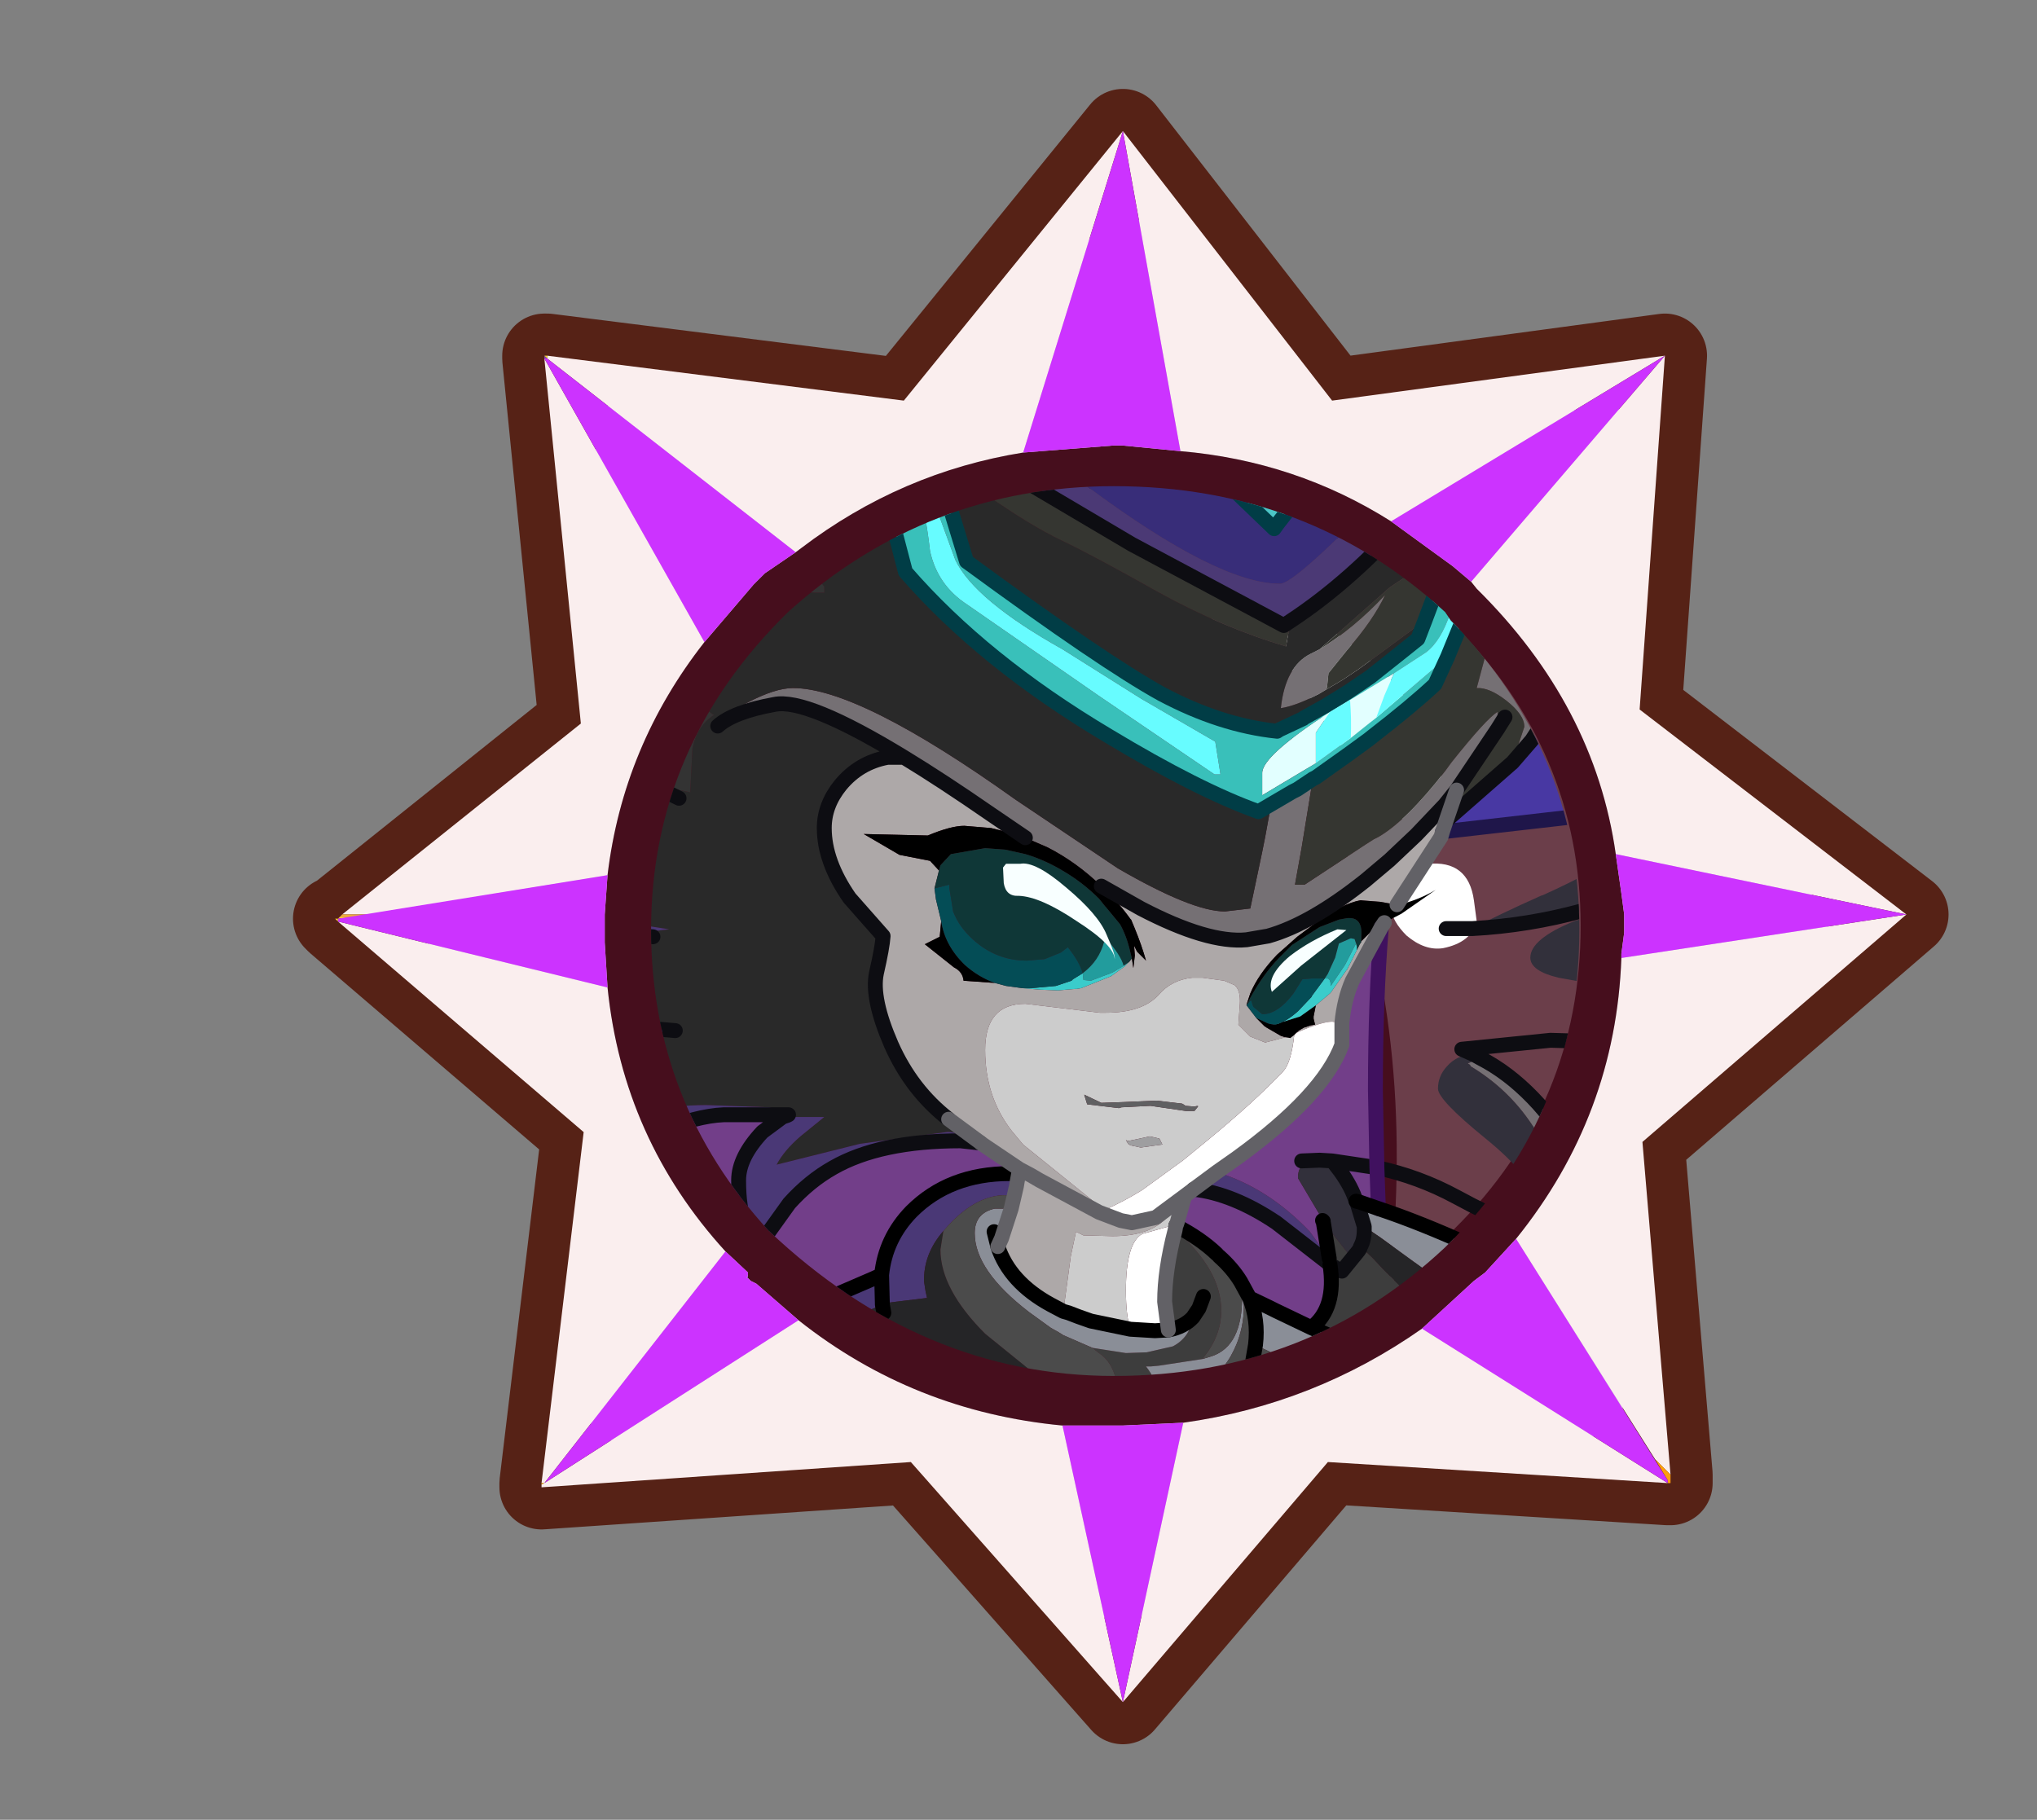 <?xml version="1.0" encoding="UTF-8" standalone="no"?>
<svg xmlns:ffdec="https://www.free-decompiler.com/flash" xmlns:xlink="http://www.w3.org/1999/xlink" ffdec:objectType="frame" height="30.2px" width="33.8px" xmlns="http://www.w3.org/2000/svg">
  <rect width="100%" height="100%" fill="#808080" stroke="none"/>
  <g transform="matrix(1.0, 0.0, 0.0, 1.0, 3.8, 0.0)">
    <use ffdec:characterId="1" height="30.0" transform="matrix(1.0, 0.0, 0.0, 1.0, 0.0, 0.0)" width="30.0" xlink:href="#shape0"/>
    <use ffdec:characterId="8" height="63.1" transform="matrix(0.466, 0.0, 0.0, 0.466, -3.808, 0.8)" width="69.4" xlink:href="#sprite0"/>
  </g>
  <defs>
    <g id="shape0" transform="matrix(1.0, 0.0, 0.0, 1.0, 0.0, 0.0)">
      <path d="M0.0 0.0 L30.0 0.0 30.0 30.0 0.0 30.0 0.0 0.0" fill="#33cc66" fill-opacity="0.0" fill-rule="evenodd" stroke="none"/>
    </g>
    <g id="sprite0" transform="matrix(1.0, 0.0, 0.0, 1.0, 9.35, 5.15)">
      <use ffdec:characterId="2" height="58.95" transform="matrix(1.0, 0.0, 0.0, 1.0, 1.1, -3.7)" width="58.95" xlink:href="#shape1"/>
      <use ffdec:characterId="6" height="32.35" transform="matrix(-1.95, 0.0, 0.0, 1.95, 59.188, -5.153)" width="35.15" xlink:href="#sprite1"/>
      <use ffdec:characterId="7" height="55.95" transform="matrix(1.0, 0.0, 0.0, 1.0, 2.7, -2.2)" width="55.85" xlink:href="#shape4"/>
    </g>
    <g id="shape1" transform="matrix(1.0, 0.0, 0.0, 1.0, -1.1, 3.7)">
      <path d="M50.15 45.95 L50.05 45.95 37.95 45.2 30.65 53.75 23.1 45.2 9.95 46.1 9.95 45.95 11.45 33.45 2.7 25.95 2.6 25.85 2.7 25.85 2.85 25.7 11.35 18.9 10.05 5.9 10.05 5.8 10.15 5.8 22.85 7.4 30.65 -2.2 38.1 7.4 49.95 5.8 49.05 18.4 58.55 25.7 49.15 33.8 50.15 45.65 50.15 45.95" fill="#d6d6d6" fill-rule="evenodd" stroke="none"/>
      <path d="M50.15 45.95 L50.15 45.65 49.15 33.8 58.55 25.7 49.05 18.4 49.95 5.8 38.1 7.4 30.65 -2.2 22.85 7.4 10.15 5.8 10.05 5.8 10.05 5.9 11.35 18.9 2.85 25.7 2.7 25.85 2.6 25.85 2.7 25.95 11.45 33.45 9.95 45.95 9.95 46.1 23.1 45.2 30.65 53.75 37.95 45.2 50.05 45.95 50.15 45.95 Z" fill="none" stroke="#562216" stroke-linecap="round" stroke-linejoin="round" stroke-width="3.0"/>
      <path d="M43.05 13.85 L49.95 5.8 49.05 18.4 58.55 25.7 48.2 23.55 Q47.45 18.25 43.25 14.1 L43.05 13.85 M48.4 27.25 L58.55 25.7 49.15 33.8 50.15 45.65 49.6 45.1 44.65 37.25 Q48.2 32.85 48.4 27.25 M50.05 45.95 L37.95 45.2 30.65 53.75 23.1 45.2 9.95 46.1 9.95 46.0 10.05 45.95 19.1 40.15 Q23.2 43.4 28.5 43.9 L30.65 53.75 32.8 43.8 Q37.45 43.15 41.3 40.45 L50.05 45.95 M9.95 45.95 L11.45 33.45 2.7 25.95 12.3 28.3 Q12.85 33.7 16.5 37.7 L10.05 45.95 9.95 45.95 M2.85 25.7 L11.35 18.9 10.05 5.9 15.75 16.0 Q12.85 19.7 12.3 24.3 L3.8 25.7 2.85 25.7 M10.15 5.8 L22.85 7.4 30.65 -2.2 38.1 7.4 49.95 5.8 40.2 11.7 Q36.8 9.55 32.7 9.2 L30.65 -2.2 27.1 9.25 Q22.75 9.95 19.2 12.65 L19.0 12.8 10.15 5.9 10.15 5.8" fill="#faeeee" fill-rule="evenodd" stroke="none"/>
      <path d="M43.05 13.85 L43.25 14.1 Q47.45 18.25 48.2 23.55 L48.4 24.95 48.5 25.7 48.5 25.8 48.5 26.15 48.5 26.35 48.4 27.1 48.4 27.25 Q48.2 32.85 44.65 37.25 L43.55 38.45 43.15 38.75 41.3 40.45 Q37.45 43.15 32.8 43.8 L30.65 43.9 30.3 43.9 28.5 43.9 Q23.2 43.4 19.1 40.15 L17.6 38.85 17.4 38.75 17.3 38.65 17.3 38.55 17.3 38.45 16.5 37.7 Q12.85 33.7 12.3 28.3 L12.2 26.7 12.2 26.35 12.2 25.85 12.2 25.7 12.3 24.3 Q12.85 19.7 15.75 16.0 L17.5 13.95 17.9 13.55 19.0 12.8 19.2 12.65 Q22.75 9.95 27.1 9.25 L30.3 9.0 30.65 9.0 32.7 9.2 Q36.8 9.55 40.2 11.7 L42.4 13.3 43.05 13.85" fill="#460e1d" fill-rule="evenodd" stroke="none"/>
      <path d="M50.15 45.65 L50.15 45.95 50.05 45.95 50.05 45.85 49.6 45.1 50.15 45.65" fill="url(#gradient0)" fill-rule="evenodd" stroke="none"/>
      <path d="M10.05 5.8 L10.15 5.8 10.15 5.9 10.05 5.8" fill="url(#gradient1)" fill-rule="evenodd" stroke="none"/>
      <path d="M10.05 5.9 L10.05 5.8 10.15 5.9 10.05 5.9" fill="url(#gradient2)" fill-rule="evenodd" stroke="none"/>
      <path d="M9.95 46.0 L9.95 45.95 10.05 45.95 9.95 46.0 M2.7 25.95 L2.6 25.85 2.7 25.85 2.75 25.8 3.25 25.8 2.7 25.85 2.7 25.95" fill="url(#gradient3)" fill-rule="evenodd" stroke="none"/>
      <path d="M2.75 25.8 L2.85 25.7 3.8 25.7 3.25 25.8 2.75 25.8" fill="url(#gradient4)" fill-rule="evenodd" stroke="none"/>
      <path d="M17.3 38.55 L17.3 38.65 17.25 38.65 17.3 38.55" fill="url(#gradient5)" fill-rule="evenodd" stroke="none"/>
      <path d="M42.45 36.9 L42.2 37.2 40.15 38.85 Q42.1 20.8 29.0 10.55 L30.35 10.55 Q37.4 10.55 42.2 15.05 L42.35 15.3 Q46.95 19.85 46.95 26.1 46.95 32.45 42.45 36.9" fill="#ffffff" fill-opacity="0.2" fill-rule="evenodd" stroke="none"/>
      <path d="M43.15 25.2 L43.25 25.95 Q43.05 26.7 42.05 26.9 41.4 27.0 40.75 26.45 40.25 25.95 40.2 25.5 39.9 24.1 41.5 23.9 42.95 23.75 43.15 25.2 M42.05 21.75 Q41.85 22.35 40.85 22.5 40.65 22.5 38.6 20.0 L36.55 16.85 Q36.25 15.5 37.0 15.35 37.65 15.15 38.8 16.1 41.5 18.15 42.05 21.1 L42.05 21.75" fill="#ffffff" fill-rule="evenodd" stroke="none"/>
    </g>
    <linearGradient gradientTransform="matrix(-0.012, 0.0, 0.0, 0.009, 40.45, 46.2)" gradientUnits="userSpaceOnUse" id="gradient0" spreadMethod="pad" x1="-819.2" x2="819.2">
      <stop offset="0.0" stop-color="#fd9e0c"/>
      <stop offset="1.0" stop-color="#fddd27"/>
    </linearGradient>
    <linearGradient gradientTransform="matrix(-0.013, 0.0, 0.0, 0.01, 20.3, 5.75)" gradientUnits="userSpaceOnUse" id="gradient1" spreadMethod="pad" x1="-819.2" x2="819.2">
      <stop offset="0.0" stop-color="#fd9b0b"/>
      <stop offset="1.0" stop-color="#fde42b"/>
    </linearGradient>
    <linearGradient gradientTransform="matrix(-0.009, 0.0, 0.0, 0.012, 10.4, 15.6)" gradientUnits="userSpaceOnUse" id="gradient2" spreadMethod="pad" x1="-819.2" x2="819.2">
      <stop offset="0.0" stop-color="#5f2288"/>
      <stop offset="1.0" stop-color="#a276cd"/>
    </linearGradient>
    <linearGradient gradientTransform="matrix(-0.009, 0.0, 0.0, 0.012, 9.95, 35.75)" gradientUnits="userSpaceOnUse" id="gradient3" spreadMethod="pad" x1="-819.2" x2="819.2">
      <stop offset="0.0" stop-color="#fd9e0c"/>
      <stop offset="1.0" stop-color="#fddd27"/>
    </linearGradient>
    <linearGradient gradientTransform="matrix(-0.009, 0.0, 0.0, 0.012, 9.95, 35.75)" gradientUnits="userSpaceOnUse" id="gradient4" spreadMethod="pad" x1="-819.2" x2="819.2">
      <stop offset="0.0" stop-color="#8d010c"/>
      <stop offset="1.0" stop-color="#f2b03f"/>
    </linearGradient>
    <linearGradient gradientTransform="matrix(-0.013, 0.0, 0.0, 0.009, 20.3, 46.1)" gradientUnits="userSpaceOnUse" id="gradient5" spreadMethod="pad" x1="-819.2" x2="819.2">
      <stop offset="0.0" stop-color="#65298e"/>
      <stop offset="1.0" stop-color="#9a6cc5"/>
    </linearGradient>
    <g id="sprite1" transform="matrix(1.0, 0.0, 0.0, 1.0, 6.3, 8.0)">
      <clipPath id="clipPath0" transform="matrix(1.0, 0.0, 0.0, 1.0, 0.0, 0.0)">
        <path d="M14.45 2.3 Q16.95 4.75 16.95 8.1 16.95 11.25 14.8 13.6 12.0 16.25 8.5 16.25 4.95 16.25 2.45 13.9 L2.3 13.75 Q0.0 11.4 0.0 8.1 0.0 4.85 2.35 2.45 L2.45 2.3 Q4.95 0.0 8.5 0.0 11.9 0.0 14.45 2.3" fill="#4b1c6c" fill-rule="evenodd" stroke="none"/>
      </clipPath>
      <g clip-path="url(#clipPath0)">
        <use ffdec:characterId="5" height="118.75" transform="matrix(0.272, 0.0, 0.0, 0.272, -6.286, -8.009)" width="129.0" xlink:href="#sprite2"/>
      </g>
    </g>
    <g id="sprite2" transform="matrix(1.0, 0.0, 0.0, 1.0, 0.5, 0.4)">
      <use ffdec:characterId="4" height="118.75" transform="matrix(1.0, 0.0, 0.0, 1.0, -0.5, -0.4)" width="129.0" xlink:href="#shape3"/>
    </g>
    <g id="shape3" transform="matrix(1.0, 0.0, 0.0, 1.0, 0.5, 0.4)">
      <path d="M125.6 18.9 Q125.05 20.15 125.25 20.8 L125.0 21.4 Q116.9 26.7 109.45 32.1 L95.4 42.45 Q89.95 46.35 85.65 48.7 L85.4 48.85 Q87.05 45.25 87.9 41.3 L88.55 37.0 Q88.55 34.95 87.8 34.55 L83.05 33.5 78.05 33.5 Q78.05 31.1 78.5 27.85 L78.95 25.2 82.75 21.2 79.7 14.8 77.9 11.4 76.75 9.4 76.55 9.5 Q69.2 12.85 65.5 14.95 L64.95 15.25 64.2 15.7 64.1 16.7 63.05 25.4 62.85 26.9 62.65 27.0 62.55 27.1 52.65 32.95 42.45 38.4 42.0 38.1 Q37.9 35.4 33.95 30.95 L31.05 27.2 31.05 21.25 24.3 14.15 24.45 13.5 31.0 18.3 32.7 19.55 33.15 22.75 33.55 27.2 36.05 29.75 Q41.75 35.6 42.7 35.6 46.85 35.6 55.6 29.1 L60.75 25.0 61.15 22.6 62.35 14.95 70.1 10.2 73.65 8.3 Q75.55 7.3 77.5 6.4 79.7 9.3 82.1 13.7 L85.05 19.55 86.8 23.4 84.85 24.2 Q81.45 25.65 81.1 26.4 81.1 28.15 80.45 30.8 L83.9 30.8 86.1 31.2 90.15 31.7 93.5 32.05 92.55 38.45 91.85 41.55 95.5 39.15 Q101.7 35.15 106.75 31.4 L107.8 30.6 Q114.0 25.9 120.0 20.45 119.9 18.65 120.1 16.75 L123.65 17.95 125.6 18.9 M117.2 15.8 L118.15 16.1 117.0 16.75 116.9 16.85 117.2 15.8 M23.3 33.4 L25.4 34.25 25.25 35.4 23.9 34.0 23.3 33.4" fill="#4b3975" fill-rule="evenodd" stroke="none"/>
      <path d="M125.25 20.8 Q125.05 20.15 125.6 18.9 L127.1 20.05 125.45 21.1 125.25 20.8 M117.45 89.45 L113.7 99.35 Q106.8 96.0 101.25 90.7 L98.85 88.0 98.1 87.15 97.45 86.45 97.4 86.35 97.6 86.35 98.55 86.35 99.6 86.45 Q101.95 86.9 106.75 89.8 109.8 91.65 113.25 94.1 L114.7 92.5 117.45 89.45 M3.3 103.5 L2.95 103.25 2.75 102.8 2.75 102.75 3.0 102.65 Q5.15 101.95 7.95 99.65 L8.95 98.75 Q12.65 95.4 12.65 94.3 12.65 91.6 6.55 81.55 L6.25 81.1 3.5 76.65 3.25 76.3 1.3 73.3 0.75 72.45 0.4 71.9 0.65 65.4 Q3.85 69.15 10.0 78.7 L16.0 88.0 16.4 88.65 16.5 88.55 17.15 87.65 Q19.1 85.05 19.1 84.0 L7.35 71.55 0.7 64.65 0.75 63.3 6.3 68.3 13.05 74.55 22.9 84.0 Q21.95 84.65 21.1 85.4 L20.9 85.5 20.05 86.9 18.2 90.55 18.15 90.65 17.95 91.15 17.55 92.1 14.05 98.8 12.65 99.5 11.2 100.25 9.85 100.9 9.0 101.35 8.55 101.6 Q4.8 103.35 3.3 103.5" fill="#12585a" fill-rule="evenodd" stroke="none"/>
      <path d="M62.55 27.1 L62.65 27.0 62.85 26.9 63.05 25.4 63.7 25.4 Q63.7 23.95 64.2 21.6 L64.7 17.9 Q64.7 17.35 64.1 16.7 L64.2 15.7 64.95 15.25 Q65.1 16.2 67.7 16.5 L65.9 17.4 65.95 18.35 Q66.05 23.5 65.3 26.4 65.1 27.2 64.15 28.2 L62.9 27.45 62.55 27.1 M85.65 48.7 Q89.95 46.35 95.4 42.45 L109.45 32.1 Q116.9 26.7 125.0 21.4 L125.45 21.1 127.1 20.05 128.0 20.95 128.1 22.4 127.75 22.65 122.95 25.85 119.45 28.2 Q92.75 46.35 84.7 50.8 L84.7 50.4 85.65 48.7 M9.15 65.95 Q9.6 63.0 13.55 60.25 16.95 57.9 20.3 57.4 L21.7 57.85 Q16.6 60.05 13.95 62.05 10.5 64.7 10.5 67.8 L10.55 69.05 10.35 69.15 10.05 69.25 Q9.05 68.25 9.05 66.75 L9.15 65.95 M8.35 36.35 L4.45 33.7 5.0 31.6 8.0 33.8 Q18.5 41.45 25.05 43.8 24.65 39.9 25.1 36.25 L25.6 35.75 26.35 34.9 26.45 34.8 28.1 32.8 28.45 32.8 28.7 33.5 28.65 37.7 28.85 39.8 28.95 40.5 28.95 40.55 29.5 42.6 Q28.65 42.55 27.5 43.45 26.3 44.4 26.3 45.2 L27.1 47.6 25.8 46.1 25.25 45.25 25.1 44.2 24.7 44.2 Q20.35 44.2 8.35 36.35 M22.75 13.85 L23.15 13.25 22.7 15.6 22.3 18.9 Q22.3 20.25 23.0 21.5 L23.5 22.3 24.0 22.95 23.95 22.9 23.55 24.65 23.3 24.2 23.1 23.9 22.7 23.25 22.1 22.15 22.1 22.1 22.1 22.05 21.9 21.75 21.7 21.2 21.65 21.3 Q21.05 22.4 20.2 25.65 L19.6 28.1 Q19.5 23.85 20.4 19.4 21.0 16.35 22.75 13.85 M43.3 50.4 L43.7 52.6 43.9 53.6 44.7 57.4 46.4 57.6 Q48.6 57.6 53.6 54.7 L60.45 50.1 Q70.95 42.6 75.4 42.6 76.6 42.6 78.5 43.6 79.95 44.35 80.45 45.15 79.4 44.2 76.65 43.7 74.5 43.25 67.95 47.25 65.4 48.8 62.15 51.05 L59.8 52.65 58.3 53.3 Q56.35 54.3 54.7 55.9 L52.05 57.4 Q47.55 59.75 44.95 59.5 L43.5 59.25 Q40.65 58.45 36.95 55.5 L35.35 54.15 33.55 52.45 31.65 50.45 30.85 49.45 28.1 45.35 28.1 44.2 Q28.85 44.65 31.2 47.6 L31.6 48.15 Q34.2 51.5 36.1 52.6 L36.4 52.75 36.95 53.1 41.05 55.8 41.7 55.8 41.25 53.3 40.5 48.7 41.55 49.4 41.85 49.55 43.3 50.4 M40.05 40.0 L40.65 40.3 Q42.35 41.15 42.65 43.95 41.65 43.8 40.1 43.0 L39.6 42.7 39.55 42.55 39.45 41.6 38.2 40.05 Q36.45 38.05 35.65 36.35 37.75 38.6 40.05 40.0 M25.05 43.8 L25.1 44.2 25.05 43.8 M24.3 78.9 L23.7 79.15 23.35 79.0 23.05 78.75 Q22.55 78.25 22.55 77.0 22.55 73.4 25.75 70.1 27.4 68.4 29.25 67.45 L30.1 67.8 29.95 67.9 29.9 68.0 Q27.4 69.5 25.8 71.9 24.1 74.5 24.1 77.3 L24.2 78.3 24.3 78.9" fill="#757074" fill-rule="evenodd" stroke="none"/>
      <path d="M24.3 14.15 L31.05 21.25 31.05 27.2 33.95 30.95 Q37.9 35.4 42.0 38.1 L42.3 39.8 Q46.55 38.55 50.9 36.15 55.25 33.7 57.35 32.7 59.45 31.7 62.45 29.6 L64.15 28.2 Q65.1 27.2 65.3 26.4 66.05 23.5 65.95 18.35 L65.9 17.4 67.7 16.5 70.25 14.95 71.55 14.2 Q74.55 12.6 76.9 12.4 L76.55 9.5 76.75 9.4 77.9 11.4 77.9 11.9 77.7 13.3 77.5 14.2 78.6 16.45 Q79.7 18.7 79.7 19.8 79.7 21.0 77.25 22.45 74.8 23.95 74.7 25.6 L74.5 31.6 Q74.35 34.45 73.3 35.8 L73.3 36.2 79.6 36.1 Q85.7 36.35 85.7 37.9 85.7 38.85 83.5 41.5 81.5 44.0 80.7 44.4 81.85 45.15 82.15 46.65 L82.3 49.6 83.7 49.3 85.0 49.0 85.05 49.0 85.4 48.85 85.65 48.7 84.7 50.4 84.7 50.8 Q92.75 46.35 119.45 28.2 L122.95 25.85 127.75 22.65 128.1 22.4 Q128.35 28.35 128.2 34.2 L126.75 35.7 Q121.5 40.95 117.7 44.1 L116.25 45.25 Q109.15 50.75 105.05 52.45 L96.5 55.8 Q91.95 57.55 83.7 58.8 L86.4 59.1 86.9 59.15 88.45 58.85 92.3 58.6 Q96.05 58.6 99.45 60.35 103.3 62.35 103.9 65.4 L100.6 65.6 96.05 65.3 90.5 65.0 87.9 65.25 87.8 65.25 86.9 65.35 86.4 65.35 85.6 65.4 85.05 65.45 83.3 65.6 Q85.55 65.75 88.5 67.35 93.3 69.9 93.3 73.5 93.3 74.4 92.6 74.4 L89.05 72.5 Q85.7 70.6 81.2 70.6 L77.0 70.75 Q76.3 70.9 75.85 71.25 L75.7 71.25 75.8 71.3 76.1 71.4 73.3 71.4 74.9 72.7 Q76.0 73.65 76.5 74.6 L70.9 73.2 65.0 72.4 Q64.4 72.4 62.85 73.1 L64.95 71.55 Q67.45 69.6 68.8 66.55 70.15 63.45 69.8 61.75 69.4 60.0 69.35 59.25 L71.6 56.7 Q73.3 54.25 73.3 52.0 73.3 50.45 72.2 49.1 70.95 47.6 69.05 47.25 L67.95 47.25 Q74.5 43.25 76.65 43.7 79.4 44.2 80.45 45.15 79.95 44.35 78.5 43.6 76.6 42.6 75.4 42.6 70.95 42.6 60.45 50.1 L53.6 54.7 Q48.6 57.6 46.4 57.6 L44.7 57.4 43.9 53.6 43.7 52.6 43.3 50.4 44.15 50.9 Q48.2 49.45 54.25 45.8 62.65 40.8 67.85 34.8 L68.95 30.6 70.25 25.3 75.9 21.3 74.55 18.0 70.15 20.55 67.35 22.2 66.25 25.9 65.4 28.7 63.75 34.1 Q54.55 40.85 50.65 43.0 46.7 45.1 42.9 45.5 L42.75 45.4 41.15 44.65 41.1 44.6 39.75 43.85 38.6 43.15 38.05 42.8 36.65 41.85 34.45 40.1 33.45 39.3 32.95 38.0 33.85 38.7 36.7 40.8 37.45 41.35 38.5 42.05 39.6 42.7 40.1 43.0 Q41.65 43.8 42.65 43.95 42.35 41.15 40.65 40.3 L40.05 40.0 35.35 35.85 31.05 32.95 Q29.8 29.6 29.45 27.9 L26.9 25.65 24.0 22.95 23.5 22.3 23.0 21.5 Q22.3 20.25 22.3 18.9 L22.7 15.6 23.15 13.25 23.25 13.05 24.3 14.15 M84.8 59.3 L86.9 59.15 84.8 59.3 M85.05 49.0 L83.05 50.0 85.05 49.0 M24.9 18.4 Q24.7 20.0 25.55 21.1 L27.7 23.0 Q28.75 23.85 29.15 24.85 L29.9 27.2 30.1 24.2 Q30.1 21.9 28.7 19.95 L26.0 16.0 24.9 15.4 24.9 18.4" fill="#292929" fill-rule="evenodd" stroke="none"/>
      <path d="M128.2 34.2 L128.0 39.1 126.75 40.4 120.55 46.6 118.55 48.5 113.0 52.35 Q109.3 54.65 95.35 57.5 L88.45 58.85 95.35 57.5 Q100.15 57.5 104.55 61.5 L105.5 62.45 Q108.0 64.95 108.45 67.05 L108.55 67.9 Q108.55 68.45 108.05 68.75 L107.8 68.9 107.35 68.8 97.45 66.85 87.9 65.25 90.5 65.0 96.05 65.3 100.6 65.6 103.9 65.4 Q103.3 62.35 99.45 60.35 96.05 58.6 92.3 58.6 L88.45 58.85 86.9 59.15 86.4 59.1 83.7 58.8 Q91.95 57.55 96.5 55.8 L105.05 52.45 Q109.15 50.75 116.25 45.25 L117.7 44.1 Q121.5 40.95 126.75 35.7 L128.2 34.2 M97.15 115.9 L97.0 115.95 83.65 117.65 83.3 117.6 83.25 117.7 80.95 117.85 81.15 117.6 81.35 117.3 76.4 116.15 75.85 115.95 77.9 115.1 78.15 114.95 Q80.05 115.55 83.65 115.95 L85.85 116.15 90.65 116.35 94.0 116.2 97.0 115.9 97.15 115.9 M85.6 65.4 Q90.15 66.0 93.3 69.75 96.05 73.1 96.05 76.5 L96.0 77.25 95.55 78.5 93.35 77.4 92.5 76.85 92.4 76.8 90.45 75.55 Q83.7 71.4 80.05 71.25 L75.85 71.25 Q76.3 70.9 77.0 70.75 L81.2 70.6 Q85.7 70.6 89.05 72.5 L92.6 74.4 Q93.3 74.4 93.3 73.5 93.3 69.9 88.5 67.35 85.55 65.75 83.3 65.6 L85.05 65.45 85.6 65.4 M81.15 86.75 L81.1 88.15 81.3 90.3 80.15 89.6 78.0 88.4 Q72.45 85.25 69.4 84.0 L69.4 83.95 69.45 82.0 69.4 83.95 69.25 83.9 68.45 83.8 66.4 83.55 66.5 83.1 66.6 82.45 Q66.65 80.6 65.3 79.05 L64.9 78.6 Q63.05 76.65 61.15 76.65 L60.55 76.7 60.4 76.05 60.35 75.75 60.25 75.2 60.85 75.2 Q64.9 75.2 67.45 77.75 69.2 79.55 69.45 82.0 L70.0 82.25 72.2 83.2 74.35 84.1 81.15 86.75 M76.1 71.4 L77.45 72.4 Q79.05 74.1 79.05 75.65 79.05 79.5 77.3 79.5 L75.65 77.2 Q74.3 75.7 72.7 74.8 69.55 73.0 64.15 73.0 L62.8 73.15 62.85 73.1 Q64.4 72.4 65.0 72.4 L70.9 73.2 76.5 74.6 Q76.0 73.65 74.9 72.7 L73.3 71.4 76.1 71.4 M46.95 75.1 L48.5 76.25 Q45.85 76.55 42.95 78.5 L39.35 81.3 38.7 81.7 39.4 80.9 40.7 79.1 Q43.5 76.15 46.95 75.1 M83.3 117.6 L81.35 117.3 83.3 117.6" fill="#4a3876" fill-rule="evenodd" stroke="none"/>
      <path d="M120.1 16.75 Q119.9 18.65 120.0 20.45 114.0 25.9 107.8 30.6 L106.75 31.4 Q101.7 35.15 95.5 39.15 L91.85 41.55 92.55 38.45 93.5 32.05 90.15 31.7 86.1 31.2 83.9 30.8 80.45 30.8 Q81.1 28.15 81.1 26.4 81.45 25.65 84.85 24.2 L86.8 23.4 85.05 19.55 82.1 13.7 Q79.7 9.3 77.5 6.4 75.55 7.3 73.65 8.3 L70.1 10.2 62.35 14.95 61.15 22.6 60.75 25.0 55.6 29.1 Q46.85 35.6 42.7 35.6 41.75 35.6 36.05 29.75 L33.55 27.2 33.15 22.75 32.7 19.55 31.0 18.3 24.45 13.5 24.3 14.15 23.25 13.05 23.15 13.25 22.75 13.85 23.5 10.55 23.6 10.4 Q24.95 10.55 29.25 12.9 31.2 13.95 32.4 14.7 32.85 6.9 34.15 0.15 L36.1 0.1 35.5 3.25 35.3 4.3 Q34.3 10.2 33.9 16.45 L34.15 16.95 36.0 20.65 38.25 24.75 39.65 27.0 41.95 30.4 42.85 31.55 43.1 31.9 53.65 21.75 58.1 17.45 58.7 16.9 59.35 16.25 58.05 1.5 58.05 1.2 71.95 3.5 72.1 3.85 72.95 3.7 74.65 4.05 84.4 6.35 86.25 9.3 88.05 7.25 Q102.8 11.05 117.2 15.8 L116.9 16.85 117.0 16.75 118.15 16.1 120.1 16.75" fill="#382d79" fill-rule="evenodd" stroke="none"/>
      <path d="M10.05 41.15 Q8.85 38.85 8.35 36.35 20.35 44.2 24.7 44.2 L25.1 44.2 25.25 45.25 25.8 46.1 27.1 47.6 31.55 51.5 31.7 51.95 31.8 52.25 19.1 50.8 18.95 50.7 19.45 50.35 Q20.7 49.5 20.7 48.5 L20.45 47.55 10.05 41.15 M8.0 33.8 Q7.45 28.95 7.25 24.2 L8.15 21.6 7.9 24.2 10.0 29.9 13.75 32.85 15.55 34.3 14.65 27.85 14.4 21.95 23.4 10.65 23.5 10.55 22.75 13.85 Q21.0 16.35 20.4 19.4 19.5 23.85 19.6 28.1 L19.9 32.1 Q20.1 31.9 21.25 32.45 L23.3 33.4 23.9 34.0 25.25 35.4 25.2 35.55 25.1 36.25 Q24.65 39.9 25.05 43.8 18.5 41.45 8.0 33.8 M8.85 16.0 L7.3 14.65 7.8 3.65 9.55 6.8 13.8 13.85 Q15.35 11.85 17.15 8.2 L19.2 4.05 19.95 2.5 19.9 1.3 22.15 1.0 22.05 1.7 21.65 4.05 21.25 6.55 20.15 8.2 12.15 20.15 Q11.15 18.55 10.25 15.0 L9.4 11.2 8.85 16.0 M84.4 6.35 L88.05 7.25 86.25 9.3 84.4 6.35 M71.95 3.5 L72.95 3.7 72.1 3.85 71.95 3.5 M34.15 0.15 Q32.85 6.9 32.4 14.7 31.2 13.95 29.25 12.9 24.95 10.55 23.6 10.4 L24.35 9.65 Q26.75 7.1 28.7 6.0 L24.95 5.55 25.4 3.35 25.45 3.3 25.7 2.0 26.05 0.65 34.15 0.15" fill="#4838a3" fill-rule="evenodd" stroke="none"/>
      <path d="M77.9 11.4 L79.7 14.8 82.75 21.2 78.95 25.2 78.5 27.85 Q78.05 31.1 78.05 33.5 L83.05 33.5 87.8 34.55 Q88.55 34.95 88.55 37.0 L87.9 41.3 Q87.05 45.25 85.4 48.85 L85.05 49.0 85.0 49.0 83.7 49.3 82.3 49.6 82.15 46.65 Q81.85 45.15 80.7 44.4 81.5 44.0 83.5 41.5 85.7 38.85 85.7 37.9 85.7 36.35 79.6 36.1 L73.3 36.2 73.3 35.8 Q74.35 34.45 74.5 31.6 L74.7 25.6 Q74.8 23.95 77.25 22.45 79.7 21.0 79.7 19.8 79.7 18.7 78.6 16.45 L77.5 14.2 77.7 13.3 77.9 11.9 77.9 11.4" fill="#333333" fill-rule="evenodd" stroke="none"/>
      <path d="M118.55 48.5 L118.7 49.6 117.9 52.25 116.2 56.5 114.5 57.65 105.5 62.45 104.55 61.5 Q100.15 57.5 95.35 57.5 109.3 54.65 113.0 52.35 L118.55 48.5 M46.35 117.05 L43.4 116.7 47.1 115.2 49.7 114.25 50.0 114.15 50.5 111.9 46.7 112.45 46.2 112.55 Q39.4 113.8 37.55 115.2 L39.6 113.0 Q41.75 112.25 45.75 110.15 L51.0 108.65 55.05 108.05 55.2 108.3 55.85 110.2 49.95 114.4 49.3 114.9 46.35 117.05 M37.0 115.75 L35.9 115.55 29.1 114.25 29.2 111.15 29.2 110.35 29.2 110.15 29.2 108.3 29.2 107.85 30.15 107.85 32.8 107.85 34.3 109.6 Q36.55 112.4 36.55 113.55 L36.55 113.85 36.9 115.25 37.0 115.75 M108.45 67.05 L108.65 67.6 110.25 73.7 104.9 77.5 104.85 77.5 104.85 77.55 103.35 78.6 99.65 77.85 98.1 77.6 96.0 77.25 96.05 76.5 Q96.05 73.1 93.3 69.75 90.15 66.0 85.6 65.4 L86.4 65.35 86.9 65.35 87.8 65.25 87.9 65.25 97.45 66.85 107.35 68.8 107.8 68.9 108.05 68.75 Q108.55 68.45 108.55 67.9 L108.45 67.05 M92.4 76.8 L90.3 76.65 87.95 76.8 86.4 76.95 83.35 77.3 82.25 79.65 81.55 82.65 Q81.2 84.5 81.15 86.75 L74.35 84.1 72.2 83.2 70.0 82.25 69.45 82.0 Q69.2 79.55 67.45 77.75 64.9 75.2 60.85 75.2 L60.25 75.2 60.2 74.9 62.8 73.15 64.15 73.0 Q69.55 73.0 72.7 74.8 74.3 75.7 75.65 77.2 L77.3 79.5 Q79.05 79.5 79.05 75.65 79.05 74.1 77.45 72.4 L76.1 71.4 75.8 71.3 75.7 71.25 75.85 71.25 80.05 71.25 Q83.7 71.4 90.45 75.55 L92.4 76.8 M35.9 58.65 L37.85 62.25 Q38.4 63.5 38.55 65.1 L38.55 66.55 Q39.8 69.95 45.6 74.15 L46.95 75.1 Q43.5 76.15 40.7 79.1 L39.4 80.9 39.8 78.45 39.8 78.4 39.85 78.35 39.9 78.2 41.5 75.5 Q41.5 74.8 41.1 74.6 L41.05 74.6 39.4 74.4 39.15 74.4 38.65 75.05 Q37.9 76.1 37.6 77.05 L37.4 77.1 36.1 77.55 36.2 74.8 36.3 69.6 Q36.3 63.45 35.9 58.65 M48.5 76.25 L49.1 76.7 49.25 77.2 49.6 78.45 49.65 78.6 49.7 78.7 Q48.05 79.55 46.95 80.6 L46.8 80.75 Q45.9 81.55 45.35 82.45 L44.75 83.55 43.4 84.2 43.0 84.4 40.6 85.55 Q38.9 84.25 39.35 81.3 L42.95 78.5 Q45.85 76.55 48.5 76.25 M39.15 74.4 L39.2 74.35 36.2 74.8 39.2 74.35 39.15 74.4 M41.25 74.35 L40.05 74.3 39.2 74.35 40.05 74.3 41.25 74.35" fill="#723e89" fill-rule="evenodd" stroke="none"/>
      <path d="M116.2 56.5 L115.15 58.9 Q113.4 63.25 112.05 68.6 L113.05 71.75 110.25 73.7 108.65 67.6 108.45 67.05 Q108.0 64.95 105.5 62.45 L114.5 57.65 116.2 56.5 M104.85 77.55 L104.85 77.5 104.9 77.5 104.85 77.55" fill="#a854c4" fill-rule="evenodd" stroke="none"/>
      <path d="M113.05 71.75 L124.8 63.45 123.5 69.1 122.9 71.6 122.0 71.6 122.2 71.65 118.3 71.85 114.15 74.85 107.0 79.85 106.35 80.35 97.6 86.35 97.4 86.35 97.1 86.05 97.3 84.65 97.6 82.65 103.35 78.6 104.85 77.55 104.9 77.5 110.25 73.7 113.05 71.75 M0.0 95.9 L0.0 93.3 3.0 102.65 2.75 102.75 2.5 102.15 0.3 96.7 0.0 95.9 M0.35 73.3 L0.4 71.9 0.75 72.45 1.3 73.3 3.25 76.3 Q1.65 74.25 0.35 73.3 M35.5 3.25 L36.1 0.1 36.8 0.05 40.7 4.0 Q40.85 3.4 41.3 2.8 L41.6 0.05 42.55 0.1 42.0 1.9 Q41.4 3.95 40.95 5.95 L40.45 8.15 38.8 5.8 Q36.8 3.2 35.7 3.2 L35.5 3.25 M35.05 41.6 L38.0 43.4 Q37.9 44.65 37.95 45.95 L36.7 44.95 36.25 44.6 35.7 43.1 35.05 41.6 M39.35 44.2 Q43.9 47.15 43.9 48.3 L43.9 49.8 40.3 47.65 40.3 45.6 39.35 44.2" fill="#e2ffff" fill-rule="evenodd" stroke="none"/>
      <path d="M113.7 99.35 L113.0 100.95 112.95 101.05 Q109.5 99.6 101.8 93.65 L97.95 90.6 97.5 90.2 96.3 89.2 95.0 88.05 92.75 85.75 Q91.65 84.45 91.65 83.8 91.65 82.55 95.0 79.8 L98.1 77.6 99.65 77.85 103.35 78.6 97.6 82.65 97.3 84.65 97.1 86.05 97.4 86.35 97.45 86.45 98.1 87.15 98.85 88.0 101.25 90.7 Q106.8 96.0 113.7 99.35 M4.35 104.2 L3.3 103.5 Q4.8 103.35 8.55 101.6 L9.0 101.35 9.85 100.9 11.2 100.25 12.65 99.5 14.05 98.8 17.55 92.1 17.95 91.15 18.15 90.65 18.2 90.55 20.05 86.9 21.7 86.05 21.8 85.95 23.85 84.9 Q24.95 84.35 25.95 83.95 25.2 84.7 24.55 85.6 L23.2 87.55 Q21.75 89.7 20.45 92.5 L20.3 92.9 19.75 93.95 19.75 94.0 Q17.95 98.15 16.4 100.05 14.65 102.25 12.0 103.55 L10.8 104.05 10.35 104.2 4.35 104.2 M2.95 103.25 L2.65 103.05 2.75 102.8 2.95 103.25" fill="#4a6461" fill-rule="evenodd" stroke="none"/>
      <path d="M112.95 101.05 L109.9 103.6 Q105.55 102.65 100.85 100.95 L92.5 97.6 88.95 96.05 83.2 93.4 83.75 87.3 Q83.85 84.75 84.2 82.9 L84.9 80.55 Q85.85 78.4 87.95 76.8 L90.3 76.65 92.4 76.8 92.5 76.85 93.35 77.4 95.55 78.5 96.0 77.25 98.1 77.6 95.0 79.8 Q91.65 82.55 91.65 83.8 91.65 84.45 92.75 85.75 L95.0 88.05 96.3 89.2 97.5 90.2 97.95 90.6 101.8 93.65 Q109.5 99.6 112.95 101.05 M11.35 108.25 L10.55 107.85 12.4 106.4 12.45 106.4 16.45 103.15 19.45 100.15 21.05 97.65 21.4 96.1 20.95 93.85 20.8 93.5 20.45 92.5 Q21.75 89.7 23.2 87.55 L24.55 85.6 Q25.2 84.7 25.95 83.95 L28.25 83.05 Q28.25 83.9 26.45 87.25 L26.45 88.6 26.9 87.95 27.4 87.35 26.95 88.05 25.95 90.05 25.55 91.35 24.75 93.35 21.4 98.1 19.25 100.75 18.85 101.2 15.25 105.1 12.9 107.15 12.55 107.4 11.35 108.25 M81.75 92.5 L82.0 92.85 81.85 92.8 81.75 92.5 M39.8 78.45 L39.4 80.9 38.7 81.7 38.55 81.75 37.45 80.4 37.35 80.25 37.45 80.4 38.55 81.75 38.7 81.7 39.35 81.3 Q38.9 84.25 40.6 85.55 L39.1 86.2 Q37.0 87.1 35.65 87.25 L35.2 87.25 35.1 87.25 34.8 87.2 33.3 86.3 32.9 85.9 33.3 86.3 31.95 86.8 31.95 88.15 34.05 88.4 34.1 88.4 Q33.2 90.15 33.3 91.3 33.55 91.55 34.35 91.65 L34.55 91.7 36.35 91.75 43.8 90.4 44.15 90.35 45.25 90.05 46.2 91.8 46.35 92.0 Q47.55 94.05 48.65 95.25 L47.45 94.55 46.95 94.1 45.75 92.35 43.65 92.25 Q39.6 92.25 35.9 93.65 L33.85 94.4 33.6 94.5 31.95 95.0 Q31.4 95.0 30.15 94.1 28.75 93.1 28.75 92.25 L28.75 92.05 Q28.8 91.25 29.15 90.35 30.25 87.45 34.2 83.2 L35.8 81.6 36.5 80.85 37.3 80.1 37.35 80.25 Q37.8 80.6 38.1 80.6 L39.8 78.45 M45.3 91.35 L45.5 91.85 45.75 92.35 45.5 91.85 45.3 91.35 M47.9 87.65 L47.8 87.5 Q46.65 86.05 46.65 84.4 46.65 81.7 49.65 79.05 L49.75 79.0 Q50.45 81.7 50.45 83.8 L50.2 85.7 Q49.15 85.5 48.55 84.85 L48.15 84.25 47.85 83.45 48.15 84.25 48.55 84.85 Q48.75 86.2 49.9 86.8 L51.65 87.2 53.05 87.25 55.3 86.9 54.6 87.45 Q53.55 88.35 53.55 90.6 53.55 92.55 53.7 93.2 L54.2 94.5 52.15 95.0 52.05 95.35 51.95 95.45 51.7 95.9 51.05 95.85 50.4 94.8 50.3 92.0 Q50.3 91.5 50.65 90.4 51.05 88.95 51.7 88.15 L51.4 88.15 50.85 88.1 47.9 87.65" fill="#3d3d3d" fill-rule="evenodd" stroke="none"/>
      <path d="M122.9 71.6 L120.15 81.2 116.4 80.6 116.0 80.5 111.7 81.9 108.1 83.15 Q102.7 85.05 99.6 86.45 L98.55 86.35 97.6 86.35 106.35 80.35 107.0 79.85 114.15 74.85 118.3 71.85 122.2 71.65 122.0 71.6 122.9 71.6 M0.0 93.3 Q0.05 83.25 0.35 73.3 1.65 74.25 3.25 76.3 L3.5 76.65 Q2.7 76.75 1.65 81.7 L1.35 83.2 Q0.75 86.5 0.75 87.9 L5.75 96.25 7.95 99.65 Q5.15 101.95 3.0 102.65 L0.0 93.3 M0.65 65.4 L0.7 64.65 7.35 71.55 19.1 84.0 Q19.1 85.05 17.15 87.65 L16.5 88.55 16.4 88.65 16.0 88.0 10.0 78.7 Q3.85 69.15 0.65 65.4 M0.75 63.3 L0.8 62.55 11.35 71.7 24.45 82.95 22.9 84.0 13.05 74.55 6.3 68.3 0.75 63.3" fill="#239999" fill-rule="evenodd" stroke="none"/>
      <path d="M21.35 112.15 L20.35 111.85 20.3 111.05 20.35 109.9 Q20.45 107.4 21.2 105.75 L21.4 105.4 23.1 103.8 24.65 102.45 24.7 102.45 Q27.75 100.0 30.35 98.7 L30.75 98.5 31.15 98.25 32.0 97.75 32.45 97.75 31.6 98.55 30.75 99.35 Q27.6 102.2 25.8 104.1 24.45 105.5 23.8 106.45 L22.75 108.3 Q22.1 109.45 21.75 110.65 L21.75 110.7 21.6 111.05 21.35 112.15 M1.15 101.9 L0.0 100.95 0.0 96.75 0.15 96.7 0.3 96.7 2.5 102.15 1.15 101.9 M87.95 76.8 Q85.85 78.4 84.9 80.55 L84.2 82.9 Q83.85 84.75 83.75 87.3 L83.2 93.4 83.0 94.1 82.0 92.85 81.75 92.5 81.45 91.2 81.3 90.3 81.1 88.15 81.15 86.75 Q81.2 84.5 81.55 82.65 L82.25 79.65 83.35 77.3 86.4 76.95 87.95 76.8 M24.45 82.95 L29.85 80.05 Q33.25 78.5 36.1 77.55 L37.4 77.1 37.6 77.05 37.55 77.1 37.05 78.75 35.95 79.5 32.65 81.9 Q29.2 84.7 27.4 87.35 L26.9 87.95 26.45 88.6 26.45 87.25 Q28.25 83.9 28.25 83.05 L25.95 83.95 Q24.95 84.35 23.85 84.9 L21.8 85.95 21.7 86.05 20.05 86.9 20.9 85.5 21.1 85.4 Q21.95 84.65 22.9 84.0 L24.45 82.95 M33.3 86.3 L34.8 87.2 35.1 87.25 35.2 87.25 35.65 87.25 Q37.0 87.1 39.1 86.2 L40.6 85.55 43.0 84.4 43.4 84.2 44.75 83.55 Q44.15 85.0 44.35 86.7 L43.95 86.9 43.2 87.25 42.45 87.5 Q39.4 88.6 36.3 88.6 L36.1 88.6 34.9 88.5 34.1 88.4 34.05 88.4 31.95 88.15 31.95 86.8 33.3 86.3 M46.35 92.0 L47.1 91.8 Q47.1 89.5 47.6 89.05 46.35 88.45 45.6 86.6 44.85 84.65 45.3 82.6 L45.25 83.5 Q45.25 86.75 47.25 87.45 L47.9 87.65 50.85 88.1 51.4 88.15 51.7 88.15 Q51.05 88.95 50.65 90.4 50.3 91.5 50.3 92.0 L50.4 94.8 51.05 95.85 48.65 95.25 Q47.55 94.05 46.35 92.0 M52.75 85.65 L55.4 85.1 56.25 84.8 56.9 84.55 57.25 84.45 58.1 84.0 Q60.85 82.5 61.65 80.1 L61.4 79.55 60.75 77.55 61.4 77.55 61.85 77.55 Q63.2 77.85 63.2 79.2 63.2 81.7 59.55 84.5 L58.1 85.55 57.75 85.75 57.65 85.8 57.25 86.05 55.3 86.9 53.05 87.25 51.65 87.2 49.9 86.8 Q48.75 86.2 48.55 84.85 49.15 85.5 50.2 85.7 L51.1 85.75 52.75 85.65 M61.9 79.1 L61.65 80.1 61.9 79.1 M83.8 104.95 L84.05 104.45 84.35 102.6 83.9 100.1 Q86.6 104.9 86.6 107.2 L86.55 108.1 86.3 109.75 85.9 111.8 85.7 112.45 86.45 112.6 86.4 112.65 84.2 113.85 83.05 114.35 82.6 114.5 81.65 114.0 82.9 112.9 83.05 112.75 Q84.8 110.8 84.8 108.1 84.8 106.65 83.8 104.95" fill="#8a8e97" fill-rule="evenodd" stroke="none"/>
      <path d="M102.15 112.3 L97.15 115.9 97.0 115.9 94.0 116.2 90.65 116.35 85.85 116.15 83.65 115.95 Q80.05 115.55 78.15 114.95 L79.15 114.35 80.45 113.35 Q82.45 111.45 82.45 108.9 82.45 106.5 79.8 103.95 L78.05 104.75 Q71.25 110.85 67.95 116.15 L66.75 118.35 47.2 117.15 51.15 115.1 53.8 116.15 Q62.0 116.15 67.75 107.7 L70.45 103.0 72.1 98.95 Q70.15 98.0 68.0 97.2 64.1 95.75 59.5 94.75 L59.05 94.65 58.95 94.7 58.2 94.95 55.05 95.8 53.0 95.95 52.05 95.95 51.7 95.9 51.95 95.45 52.05 95.35 52.15 95.0 54.2 94.5 Q56.4 93.85 58.6 92.6 L59.95 91.8 60.05 90.85 60.05 90.4 Q60.05 89.25 59.6 88.3 L62.5 85.95 Q65.5 82.95 65.5 80.3 L65.3 79.05 Q66.65 80.6 66.6 82.45 L66.5 83.1 66.4 83.55 68.45 83.8 69.25 83.9 69.4 83.95 69.4 84.0 Q72.45 85.25 78.0 88.4 L80.15 89.6 81.3 90.3 81.45 91.2 81.75 92.5 81.85 92.8 82.0 93.35 82.1 93.65 81.1 93.65 79.05 92.5 79.0 92.5 74.1 89.7 Q70.75 87.8 68.15 86.7 66.7 89.0 64.1 91.3 L64.0 91.4 Q68.05 92.45 73.15 95.65 L73.8 96.05 75.6 97.3 79.0 99.85 81.3 101.95 Q82.9 103.5 83.8 104.95 84.8 106.65 84.8 108.1 84.8 110.8 83.05 112.75 L82.9 112.9 81.65 114.0 82.6 114.5 82.9 114.65 88.0 114.75 91.1 114.6 Q95.7 114.1 102.15 112.3 M28.75 114.15 L21.35 112.15 21.6 111.05 21.75 110.7 21.75 110.65 27.5 110.25 Q27.85 112.35 28.75 114.15 M15.65 110.15 L11.35 108.25 12.55 107.4 12.9 107.15 15.25 105.1 18.85 101.2 19.25 100.75 21.4 98.1 24.75 93.35 25.55 91.35 25.95 90.05 26.95 88.05 27.4 87.35 Q29.2 84.7 32.65 81.9 L35.95 79.5 37.05 78.75 37.05 79.0 Q37.05 79.65 37.3 80.1 L36.5 80.85 35.8 81.6 34.2 83.2 Q30.25 87.45 29.15 90.35 28.8 91.25 28.75 92.05 L28.75 92.25 Q28.75 93.1 30.15 94.1 31.4 95.0 31.95 95.0 L33.6 94.5 33.85 94.4 35.9 93.65 Q39.6 92.25 43.65 92.25 L45.75 92.35 46.95 94.1 Q41.3 93.4 34.7 96.4 L33.35 97.05 32.4 97.55 32.0 97.75 31.15 98.25 30.75 98.5 30.35 98.7 Q26.55 98.95 23.95 100.75 L23.65 101.0 Q21.75 102.35 19.7 105.35 17.2 108.85 15.9 109.9 L15.65 110.15 M64.35 91.8 L61.0 93.8 59.05 94.65 61.0 93.8 64.35 91.8 M69.3 84.55 L69.4 84.0 69.3 84.55 M79.8 103.95 L79.35 103.6 75.5 100.8 72.1 98.95 75.5 100.8 79.35 103.6 79.8 103.95" fill="#252527" fill-rule="evenodd" stroke="none"/>
      <path d="M109.9 103.6 L106.1 107.05 Q104.4 108.75 104.0 110.95 L102.15 112.3 Q95.7 114.1 91.1 114.6 L88.0 114.75 82.9 114.65 82.6 114.5 83.05 114.35 84.2 113.85 86.4 112.65 86.45 112.6 85.7 112.45 85.9 111.8 86.3 109.75 86.55 108.1 86.6 107.2 Q86.6 104.9 83.9 100.1 L84.35 102.6 84.05 104.45 83.8 104.95 Q82.9 103.5 81.3 101.95 L79.0 99.85 75.6 97.3 73.8 96.05 73.15 95.65 Q68.05 92.45 64.0 91.4 L64.1 91.3 Q66.7 89.0 68.15 86.7 70.75 87.8 74.1 89.7 L79.0 92.5 79.05 92.5 81.1 93.65 82.1 93.65 82.0 93.35 81.85 92.8 82.0 92.85 83.0 94.1 83.2 93.4 88.95 96.05 92.5 97.6 100.85 100.95 Q105.55 102.65 109.9 103.6 M10.55 107.85 Q7.2 106.15 4.35 104.2 L10.35 104.2 10.8 104.05 12.0 103.55 Q14.65 102.25 16.4 100.05 17.95 98.15 19.75 94.0 L19.75 93.95 20.3 92.9 20.45 92.5 20.8 93.5 20.95 93.85 21.4 96.1 21.05 97.65 19.45 100.15 16.45 103.15 12.45 106.4 12.4 106.4 10.55 107.85 M2.65 103.05 L1.15 101.9 2.5 102.15 2.75 102.75 2.75 102.8 2.65 103.05 M34.1 88.4 L34.9 88.5 36.1 88.6 36.3 88.6 Q39.4 88.6 42.45 87.5 L43.2 87.25 43.95 86.9 44.35 86.7 Q44.15 85.0 44.75 83.55 L45.35 82.45 Q45.9 81.55 46.8 80.75 L46.95 80.6 Q48.05 79.55 49.7 78.7 L49.75 79.0 49.65 79.05 Q46.65 81.7 46.65 84.4 46.65 86.05 47.8 87.5 L47.9 87.65 47.25 87.45 Q45.25 86.75 45.25 83.5 L45.3 82.6 Q44.85 84.65 45.6 86.6 46.35 88.45 47.6 89.05 47.1 89.5 47.1 91.8 L46.35 92.0 46.2 91.8 45.25 90.05 44.15 90.35 43.8 90.4 36.35 91.75 34.55 91.7 34.35 91.65 Q33.55 91.55 33.3 91.3 33.2 90.15 34.1 88.4 M32.45 97.75 L32.0 97.75 32.4 97.55 32.45 97.75 M30.75 99.35 L32.6 101.35 32.9 101.65 33.55 102.3 32.3 103.15 31.7 103.55 30.95 104.05 27.35 106.6 27.35 106.85 27.4 108.75 27.4 109.65 27.45 109.75 27.5 110.25 21.75 110.65 Q22.1 109.45 22.75 108.3 L23.8 106.45 Q24.45 105.5 25.8 104.1 27.6 102.2 30.75 99.35 M60.75 77.55 L60.55 76.7 61.15 76.65 Q63.05 76.65 64.9 78.6 L65.3 79.05 65.5 80.3 Q65.5 82.95 62.5 85.95 L59.6 88.3 Q60.05 89.25 60.05 90.4 L60.05 90.85 59.95 91.8 58.6 92.6 Q56.4 93.85 54.2 94.5 L53.7 93.2 Q53.55 92.55 53.55 90.6 53.55 88.35 54.6 87.45 L55.3 86.9 57.25 86.05 57.65 85.8 57.75 85.75 58.1 85.55 59.55 84.5 Q63.2 81.7 63.2 79.2 63.2 77.85 61.85 77.55 L61.4 77.55 60.75 77.55 M44.35 86.7 L44.75 89.0 44.35 86.7 M65.0 104.65 L65.0 105.2 64.85 105.35 62.5 108.95 61.35 110.5 Q61.05 108.65 59.9 106.8 L58.0 104.1 61.4 103.15 64.6 102.3 Q65.0 103.4 65.0 104.65" fill="#4b4b4b" fill-rule="evenodd" stroke="none"/>
      <path d="M120.15 81.2 L117.45 89.45 114.7 92.5 113.25 94.1 Q109.8 91.65 106.75 89.8 101.95 86.9 99.6 86.45 102.7 85.05 108.1 83.15 L111.7 81.9 116.0 80.5 116.4 80.6 120.15 81.2 M42.85 31.55 L41.95 30.4 39.65 27.0 41.5 24.15 42.4 22.8 44.2 25.2 43.65 26.75 Q42.95 29.1 42.85 31.55 M34.15 16.95 L33.9 16.45 Q34.3 10.2 35.3 4.3 L35.5 3.25 35.7 3.2 Q36.8 3.2 38.8 5.8 L40.45 8.15 Q39.45 12.4 39.2 16.1 L37.4 16.5 34.15 16.95 M41.6 0.05 L41.3 2.8 Q40.85 3.4 40.7 4.0 L36.8 0.05 41.6 0.05 M7.95 99.65 L5.75 96.25 0.75 87.9 Q0.75 86.5 1.35 83.2 L1.65 81.7 Q2.7 76.75 3.5 76.65 L6.25 81.1 6.55 81.55 Q12.65 91.6 12.65 94.3 12.65 95.4 8.95 98.75 L7.95 99.65" fill="#73f3fc" fill-rule="evenodd" stroke="none"/>
      <path d="M42.0 38.1 L42.45 38.4 52.65 32.95 62.55 27.1 62.9 27.45 64.15 28.2 62.45 29.6 Q59.45 31.7 57.35 32.7 55.25 33.7 50.9 36.15 46.55 38.55 42.3 39.8 L42.0 38.1 M63.05 25.4 L64.1 16.7 Q64.7 17.35 64.7 17.9 L64.2 21.6 Q63.7 23.95 63.7 25.4 L63.05 25.4 M64.95 15.25 L65.5 14.95 Q69.2 12.85 76.55 9.5 L76.9 12.4 Q74.55 12.6 71.55 14.2 L70.25 14.95 67.7 16.5 Q65.1 16.2 64.95 15.25 M39.6 42.7 L38.5 42.05 37.45 41.35 36.7 40.8 33.85 38.7 32.95 38.0 31.05 32.95 35.35 35.85 40.05 40.0 Q37.75 38.6 35.65 36.35 36.45 38.05 38.2 40.05 L39.45 41.6 39.55 42.55 39.6 42.7 M31.45 40.5 L32.3 42.35 Q33.85 43.8 36.5 45.85 L36.75 46.05 38.05 47.0 40.3 48.6 40.5 48.7 41.25 53.3 41.7 55.8 41.05 55.8 36.95 53.1 36.4 52.75 36.1 52.6 Q34.2 51.5 31.6 48.15 L31.2 47.6 Q28.85 44.65 28.1 44.2 L28.1 45.35 30.85 49.45 31.55 51.5 27.1 47.6 26.3 45.2 Q26.3 44.4 27.5 43.45 28.65 42.55 29.5 42.6 L28.95 40.55 28.95 40.5 28.85 39.8 28.65 37.7 28.7 33.5 29.85 36.6 31.45 40.5 M21.65 21.3 L21.9 21.8 22.1 22.05 22.1 22.1 22.1 22.15 22.7 23.25 23.1 23.9 23.3 24.2 22.35 26.1 22.3 26.15 21.9 26.7 Q20.5 28.7 20.5 30.8 L21.85 31.7 23.6 32.6 Q25.65 33.8 26.35 34.9 L25.6 35.75 25.1 36.25 25.2 35.55 25.25 35.4 25.4 34.25 23.3 33.4 21.25 32.45 Q20.1 31.9 19.9 32.1 L19.6 28.1 20.2 25.65 Q21.05 22.4 21.65 21.3 M27.6 44.55 L28.1 45.35 27.6 44.55" fill="#353631" fill-rule="evenodd" stroke="none"/>
      <path d="M32.95 38.0 L33.45 39.3 34.45 40.1 36.65 41.85 38.05 42.8 38.6 43.15 39.75 43.85 41.1 44.6 41.15 44.65 42.75 45.4 42.9 45.5 Q46.7 45.1 50.65 43.0 54.55 40.85 63.75 34.1 L65.4 28.7 66.25 25.9 67.35 22.2 70.15 20.55 74.55 18.0 75.9 21.3 70.25 25.3 68.95 30.6 67.85 34.8 Q62.65 40.8 54.25 45.8 48.2 49.45 44.15 50.9 L43.3 50.4 41.85 49.55 41.55 49.4 40.5 48.7 40.3 48.6 38.05 47.0 36.75 46.05 36.5 45.85 Q33.85 43.8 32.3 42.35 L31.45 40.5 36.25 44.6 36.7 44.95 37.95 45.95 40.3 47.65 43.9 49.8 43.9 48.3 Q43.9 47.15 39.35 44.2 L39.1 44.05 38.0 43.4 35.05 41.6 32.9 40.2 Q31.9 39.45 31.25 37.5 L30.5 34.6 28.95 30.15 27.9 27.5 Q27.9 27.25 26.7 26.7 L24.9 26.0 24.9 27.4 Q25.1 27.4 25.1 27.75 L25.3 27.8 25.15 27.8 25.1 27.8 25.0 27.7 23.2 26.4 23.55 24.65 23.95 22.9 24.0 22.95 26.9 25.65 29.45 27.9 Q29.8 29.6 31.05 32.95 L32.95 38.0 M73.9 19.8 Q73.5 19.8 73.5 19.6 69.9 20.45 67.95 25.0 66.8 27.65 64.5 34.0 63.2 36.7 57.3 40.0 L52.05 43.3 47.05 46.2 46.7 48.4 47.1 48.4 54.9 43.1 63.7 37.0 Q65.7 35.7 66.2 33.4 66.55 30.3 67.3 28.0 68.15 25.3 70.2 23.4 L73.9 19.8" fill="#39c0ba" fill-rule="evenodd" stroke="none"/>
      <path d="M73.9 19.8 L70.2 23.4 Q68.15 25.3 67.3 28.0 66.55 30.3 66.2 33.4 65.7 35.7 63.7 37.0 L54.9 43.1 47.1 48.4 46.7 48.4 47.05 46.2 52.05 43.3 57.3 40.0 Q63.2 36.7 64.5 34.0 66.8 27.65 67.95 25.0 69.9 20.45 73.5 19.6 73.5 19.8 73.9 19.8 M25.15 27.8 L25.3 27.8 25.1 27.75 Q25.1 27.4 24.9 27.4 L24.9 26.0 26.7 26.7 Q27.9 27.25 27.9 27.5 L28.95 30.15 30.5 34.6 31.25 37.5 Q31.9 39.45 32.9 40.2 L35.05 41.6 35.7 43.1 36.25 44.6 31.45 40.5 29.85 36.6 28.7 33.5 28.45 32.8 28.35 32.5 27.6 30.1 27.5 29.7 25.15 27.8 M38.0 43.4 L39.1 44.05 39.35 44.2 40.3 45.6 40.3 47.65 37.95 45.95 Q37.9 44.65 38.0 43.4" fill="#67fcff" fill-rule="evenodd" stroke="none"/>
      <path d="M55.3 0.9 L57.6 1.15 57.7 2.85 58.1 15.15 57.25 14.5 Q56.2 13.6 55.6 13.6 55.65 8.1 55.3 0.9" fill="#479bb5" fill-rule="evenodd" stroke="none"/>
      <path d="M36.0 20.65 L34.15 16.95 37.4 16.5 39.2 16.1 Q39.45 12.4 40.45 8.15 L40.95 5.95 Q41.4 3.95 42.0 1.9 L42.55 0.1 44.65 0.15 Q42.65 7.5 41.9 12.3 L42.8 15.05 43.8 16.85 45.4 19.35 53.3 13.8 53.65 0.75 55.3 0.9 Q55.65 8.1 55.6 13.6 L55.6 13.7 Q55.6 14.7 50.15 19.55 L47.55 21.95 Q44.6 24.7 44.5 25.6 L44.2 25.2 42.4 22.8 39.85 19.5 36.0 20.65" fill="#035855" fill-rule="evenodd" stroke="none"/>
      <path d="M58.05 1.2 L58.05 1.5 59.35 16.25 58.7 16.9 58.1 17.45 53.65 21.75 43.1 31.9 42.85 31.55 Q42.95 29.1 43.65 26.75 L44.2 25.2 44.5 25.6 Q44.6 24.7 47.55 21.95 L50.15 19.55 Q55.6 14.7 55.6 13.7 L55.6 13.6 Q56.2 13.6 57.25 14.5 L58.1 15.15 57.7 2.85 57.6 1.15 58.05 1.2 M39.65 27.0 L38.25 24.75 36.0 20.65 39.85 19.5 42.4 22.8 41.5 24.15 39.65 27.0" fill="#4dc5c6" fill-rule="evenodd" stroke="none"/>
      <path d="M44.65 0.15 L53.65 0.75 53.3 13.8 45.4 19.35 43.8 16.85 42.8 15.05 41.9 12.3 Q42.65 7.5 44.65 0.15" fill="#219b9e" fill-rule="evenodd" stroke="none"/>
      <path d="M62.8 73.15 L60.2 74.9 60.25 75.2 60.35 75.75 60.4 76.05 60.55 76.7 60.75 77.55 61.4 79.55 61.65 80.1 Q60.85 82.5 58.1 84.0 L57.25 84.45 56.75 80.75 56.4 79.1 55.9 79.35 53.95 79.4 Q51.65 79.4 50.5 78.35 L49.25 77.2 49.1 76.7 50.65 77.85 51.05 78.15 52.65 78.5 53.4 78.35 54.5 77.65 59.95 73.25 60.7 72.35 Q62.5 70.05 62.5 66.9 62.5 63.8 59.8 63.8 L57.3 64.1 54.8 64.4 54.7 64.4 54.4 64.4 Q51.95 64.4 50.85 63.2 50.0 62.2 48.6 62.05 L47.9 62.05 46.45 62.25 45.75 62.55 45.7 62.6 Q45.35 62.95 45.4 63.8 L45.5 65.2 44.7 66.0 43.7 66.4 42.35 66.05 42.65 65.95 43.6 65.4 43.75 65.3 44.3 64.75 44.95 63.9 44.95 63.85 44.7 63.1 Q44.15 61.8 42.9 60.5 L41.55 59.3 40.15 58.25 Q38.45 57.05 37.3 56.85 L36.0 56.95 34.85 57.15 31.9 52.6 31.8 52.25 31.7 51.95 31.55 51.5 30.85 49.45 31.65 50.45 33.55 52.45 35.35 54.15 36.95 55.5 Q40.65 58.45 43.5 59.25 L44.95 59.5 Q47.55 59.75 52.05 57.4 L54.7 55.9 Q53.65 56.85 52.75 58.1 L52.7 58.15 52.45 58.75 Q52.0 59.85 51.7 60.9 L52.05 60.55 52.3 60.3 52.5 59.9 52.45 60.55 52.55 61.4 52.65 60.75 52.8 60.95 52.85 61.0 53.15 61.3 54.05 61.95 56.05 62.75 56.35 62.8 56.45 62.8 57.05 62.85 57.6 62.9 58.8 62.85 60.0 62.75 61.1 62.6 61.85 62.4 63.95 62.25 Q64.0 61.65 64.6 61.35 L66.55 59.8 65.55 59.3 65.45 58.25 65.8 56.8 65.9 56.05 65.6 54.85 66.2 54.2 68.25 53.8 70.65 52.4 66.35 52.5 Q64.8 51.85 63.9 51.85 L62.1 52.0 60.3 52.45 59.8 52.65 62.15 51.05 Q65.4 48.8 67.95 47.25 L69.05 47.25 Q70.95 47.6 72.2 49.1 73.3 50.45 73.3 52.0 73.3 54.25 71.6 56.7 L69.35 59.25 Q69.4 60.0 69.8 61.75 70.15 63.45 68.8 66.55 67.45 69.6 64.95 71.55 L62.85 73.1 62.8 73.15 M60.2 74.9 L59.45 75.3 58.85 75.65 54.85 77.8 53.4 78.35 54.85 77.8 58.85 75.65 59.45 75.3 60.2 74.9 M35.7 58.35 L36.3 58.65 37.25 59.6 37.25 59.65 37.35 59.8 37.55 60.2 38.2 61.5 38.25 61.55 39.3 63.05 39.35 63.1 40.3 63.9 40.45 64.65 40.45 64.8 40.35 65.2 40.65 65.25 41.1 65.4 41.45 65.6 41.6 65.75 41.5 65.7 Q39.9 65.0 39.2 65.0 L38.55 65.1 Q38.4 63.5 37.85 62.25 L35.9 58.65 35.7 58.35 M32.45 97.75 L32.4 97.55 33.35 97.05 34.7 96.4 Q41.3 93.4 46.95 94.1 L47.45 94.55 48.65 95.25 51.05 95.85 51.7 95.9 52.05 95.95 53.0 95.95 55.05 95.8 58.2 94.95 58.95 94.7 59.05 94.65 59.5 94.75 Q64.1 95.75 68.0 97.2 L66.6 98.05 65.05 98.85 64.65 99.05 Q63.15 98.2 61.1 97.45 L59.75 97.0 56.75 96.15 54.75 96.85 Q52.45 97.75 50.75 97.75 49.6 97.75 48.3 96.85 46.95 95.9 45.0 95.9 43.35 95.9 37.65 97.95 L33.6 99.55 33.05 98.85 32.95 98.65 32.45 97.75 M38.7 109.75 L38.55 109.6 Q36.8 107.35 34.55 105.55 36.85 105.35 37.9 104.15 38.9 105.2 38.9 107.65 L38.9 107.95 38.7 109.75" fill="#ada8a8" fill-rule="evenodd" stroke="none"/>
      <path d="M8.15 21.6 L10.0 16.95 8.85 16.0 9.4 11.2 10.25 15.0 Q11.15 18.55 12.15 20.15 L20.15 8.2 21.25 6.55 21.65 4.05 22.05 1.7 22.15 1.0 26.05 0.65 25.7 2.0 25.45 3.3 25.4 3.35 24.95 5.55 28.7 6.0 Q26.75 7.1 24.35 9.65 L23.6 10.4 23.5 10.55 23.4 10.65 14.4 21.95 14.65 27.85 15.55 34.3 13.75 32.85 10.0 29.9 7.9 24.2 8.15 21.6" fill="#7f81cb" fill-rule="evenodd" stroke="none"/>
      <path d="M21.5 57.3 Q18.2 56.25 15.0 54.6 12.1 53.1 2.05 46.1 2.7 41.4 3.7 36.9 L10.05 41.15 20.45 47.55 20.7 48.5 Q20.7 49.5 19.45 50.35 L18.95 50.7 Q17.9 51.25 16.9 51.0 18.5 53.55 25.05 56.5 L25.2 56.55 Q28.0 57.8 29.8 58.75 26.05 58.55 22.4 57.55 L21.5 57.3 M23.55 24.65 L23.2 26.4 25.0 27.7 25.1 27.8 25.15 27.8 27.5 29.7 27.6 30.1 28.35 32.5 28.45 32.8 28.1 32.8 26.45 34.8 26.35 34.9 Q25.65 33.8 23.6 32.6 L21.85 31.7 20.5 30.8 Q20.5 28.7 21.9 26.7 L22.3 26.15 22.35 26.1 23.3 24.2 23.55 24.65 M24.9 18.4 L24.9 15.4 26.0 16.0 28.7 19.95 Q30.1 21.9 30.1 24.2 L29.9 27.2 29.15 24.85 Q28.75 23.85 27.7 23.0 L25.55 21.1 Q24.7 20.0 24.9 18.4 M21.65 21.3 L21.7 21.2 21.9 21.75 22.1 22.05 21.9 21.8 21.65 21.3 M21.7 57.85 L22.95 58.25 Q25.9 59.45 25.9 60.7 25.9 61.6 24.0 62.05 L19.55 62.85 Q12.6 64.2 10.7 68.0 L12.1 68.3 10.55 69.05 10.5 67.8 Q10.5 64.7 13.95 62.05 16.6 60.05 21.7 57.85 M29.7 67.2 Q30.8 67.2 31.5 68.0 32.1 68.65 32.1 69.5 32.1 70.25 28.9 72.85 25.7 75.45 25.7 77.0 L25.7 77.1 25.75 77.5 26.1 77.8 Q25.7 78.3 24.3 78.9 L24.2 78.3 24.1 77.3 Q24.1 74.5 25.8 71.9 27.4 69.5 29.9 68.0 L29.95 67.9 30.1 67.8 29.25 67.45 29.7 67.2 M39.15 74.4 L39.4 74.4 41.05 74.6 41.1 74.6 Q41.5 74.8 41.5 75.5 L39.9 78.2 39.85 78.35 39.8 78.4 39.8 78.45 38.1 80.6 Q37.8 80.6 37.35 80.25 L37.3 80.1 Q37.05 79.65 37.05 79.0 L37.05 78.75 37.55 77.1 37.6 77.05 Q37.9 76.1 38.65 75.05 L39.15 74.4" fill="#32303b" fill-rule="evenodd" stroke="none"/>
      <path d="M19.2 4.05 Q16.1 3.85 14.05 3.1 L13.4 2.25 19.0 1.4 19.9 1.3 19.95 2.5 19.2 4.05 M17.5 3.6 L19.0 1.4 17.5 3.6" fill="#bf6fd0" fill-rule="evenodd" stroke="none"/>
      <path d="M14.05 3.1 L12.6 2.4 13.4 2.25 14.05 3.1" fill="#dfb6ee" fill-rule="evenodd" stroke="none"/>
      <path d="M54.7 55.9 Q56.35 54.3 58.3 53.3 L59.8 52.65 60.3 52.45 62.1 52.0 63.9 51.85 Q64.8 51.85 66.35 52.5 L70.65 52.4 68.25 53.8 66.2 54.2 65.6 54.85 65.5 54.5 64.8 53.75 62.5 53.35 61.15 53.45 59.8 53.75 Q58.45 54.15 57.15 54.95 55.9 55.7 54.85 56.75 L54.45 57.25 54.4 57.3 53.45 58.45 Q53.0 59.25 52.75 60.35 L52.65 60.75 52.55 61.4 52.45 60.55 52.5 59.9 52.3 60.3 52.05 60.55 51.7 60.9 Q52.0 59.85 52.45 58.75 L52.7 58.15 52.75 58.1 Q53.65 56.85 54.7 55.9 M34.85 57.15 L36.0 56.95 37.3 56.85 Q38.45 57.05 40.15 58.25 L41.55 59.3 42.9 60.5 Q44.15 61.8 44.7 63.1 L44.95 63.85 44.85 63.7 44.7 63.4 Q43.85 61.85 42.8 60.75 L41.9 59.85 40.05 58.65 38.75 58.15 38.2 58.05 Q37.15 57.95 37.25 59.25 L37.25 59.6 36.3 58.65 35.7 58.35 34.55 57.75 32.25 56.15 Q33.35 56.8 34.55 57.1 L34.85 57.15 M44.3 64.75 L43.75 65.3 43.6 65.4 42.65 65.95 42.35 66.05 42.0 66.1 41.95 66.05 41.75 65.9 41.6 65.75 41.45 65.6 41.1 65.4 40.65 65.25 40.35 65.2 40.45 64.8 40.45 64.65 40.3 63.9 41.35 64.65 43.1 65.2 43.4 65.15 43.55 65.1 44.3 64.75 M65.45 58.25 L65.55 59.3 66.55 59.8 64.6 61.35 Q64.0 61.65 63.95 62.25 L61.85 62.4 Q62.95 62.0 63.85 61.2 65.2 59.9 65.45 58.25" fill="#000000" fill-rule="evenodd" stroke="none"/>
      <path d="M44.95 63.85 L44.95 63.9 44.65 63.55 44.5 64.0 43.9 64.5 Q42.85 64.5 41.8 63.1 L41.2 62.15 40.55 62.1 39.7 62.1 39.5 61.8 39.0 60.7 38.75 59.75 37.95 59.4 37.7 59.45 37.6 59.75 37.55 59.95 37.55 60.2 37.35 59.8 37.25 59.65 37.25 59.6 37.25 59.25 Q37.15 57.95 38.2 58.05 L38.75 58.15 40.05 58.65 41.9 59.85 42.8 60.75 Q43.85 61.85 44.7 63.4 L44.85 63.7 44.95 63.85 M65.6 54.85 L65.9 56.05 64.9 55.8 64.9 56.05 64.65 57.6 Q64.25 58.65 63.3 59.5 61.75 60.9 59.7 60.9 L58.5 60.8 57.4 60.35 56.95 60.0 Q56.15 61.0 55.95 61.75 L55.65 61.5 Q54.7 60.65 54.45 59.35 53.4 60.5 53.2 61.25 L52.85 61.0 52.8 60.95 52.65 60.75 52.75 60.35 Q53.0 59.25 53.45 58.45 L54.4 57.3 54.45 57.25 54.85 56.75 Q55.9 55.7 57.15 54.95 58.45 54.15 59.8 53.75 L61.15 53.45 62.5 53.35 64.8 53.75 65.5 54.5 65.6 54.85" fill="#0f3737" fill-rule="evenodd" stroke="none"/>
      <path d="M37.6 59.75 L37.7 59.45 37.95 59.4 38.75 59.75 39.0 60.7 39.5 61.8 39.7 62.1 39.5 62.1 Q39.3 62.15 39.3 62.6 L38.35 61.2 37.6 59.75 M53.2 61.25 Q53.4 60.5 54.45 59.35 54.7 60.65 55.65 61.5 L55.95 61.75 55.9 62.2 55.4 62.25 53.95 61.7 53.2 61.25" fill="#229c9d" fill-rule="evenodd" stroke="none"/>
      <path d="M40.3 63.9 L39.35 63.1 39.3 63.05 38.25 61.55 38.2 61.5 37.55 60.2 37.55 59.95 37.6 59.75 38.35 61.2 39.3 62.6 Q39.3 62.15 39.5 62.1 L39.7 62.1 40.55 63.25 40.6 63.35 41.5 64.3 Q42.4 65.1 43.1 65.2 L41.35 64.65 40.3 63.9 M60.0 62.75 L58.8 62.85 57.6 62.9 57.05 62.85 56.45 62.8 56.35 62.8 56.05 62.75 54.05 61.95 53.15 61.3 52.85 61.0 53.2 61.25 53.95 61.7 55.4 62.25 55.9 62.2 55.95 61.75 56.6 62.15 56.7 62.25 57.75 62.6 59.4 62.75 60.0 62.75" fill="#3acccb" fill-rule="evenodd" stroke="none"/>
      <path d="M54.5 77.65 L53.4 78.35 52.65 78.5 51.05 78.15 50.65 77.85 49.1 76.7 48.5 76.25 46.95 75.1 45.6 74.15 Q39.8 69.95 38.55 66.55 L38.55 65.1 39.2 65.0 Q39.9 65.0 41.5 65.7 L41.6 65.75 41.75 65.9 Q41.95 67.75 42.5 68.35 44.45 70.4 47.55 72.95 L49.2 74.3 51.95 76.3 Q53.15 77.05 54.5 77.65 M49.75 79.0 L49.7 78.7 49.65 78.6 51.95 79.25 Q53.05 79.85 53.05 83.05 53.05 84.75 52.75 85.65 L51.1 85.75 50.2 85.7 50.45 83.8 Q50.45 81.7 49.75 79.0 M41.7 109.15 L40.25 109.55 40.25 106.45 42.05 104.1 45.45 103.05 Q48.75 101.9 50.75 101.9 49.8 103.6 46.2 105.8 43.05 107.7 41.7 109.15" fill="#ffffff" fill-rule="evenodd" stroke="none"/>
      <path d="M0.8 62.55 L1.1 55.95 1.5 51.05 2.35 52.4 Q6.05 58.25 9.15 65.95 L9.05 66.75 Q9.05 68.25 10.05 69.25 L10.35 69.15 11.0 71.05 11.35 71.7 0.8 62.55" fill="#ca6ad5" fill-rule="evenodd" stroke="none"/>
      <path d="M0.0 96.75 L0.0 95.9 0.3 96.7 0.15 96.7 0.0 96.75" fill="#955cba" fill-rule="evenodd" stroke="none"/>
      <path d="M30.75 99.35 L31.6 98.55 32.45 97.75 32.95 98.65 33.05 98.85 33.6 99.55 34.8 100.55 35.6 100.95 Q34.6 101.55 33.55 102.3 L32.9 101.65 32.6 101.35 30.75 99.35 M64.65 99.05 L65.05 98.85 66.6 98.05 68.0 97.2 Q70.15 98.0 72.1 98.95 L70.45 103.0 67.75 107.7 Q62.0 116.15 53.8 116.15 L51.15 115.1 51.3 115.0 53.0 114.1 55.7 112.6 58.9 110.75 57.05 107.9 56.85 107.6 56.4 106.95 56.15 106.6 55.0 104.95 53.2 102.7 Q58.35 101.8 63.05 99.75 L64.65 99.05 M65.0 104.65 Q65.0 103.4 64.6 102.3 L61.4 103.15 58.0 104.1 59.9 106.8 Q61.05 108.65 61.35 110.5 L62.5 108.95 64.85 105.35 65.0 105.2 65.0 104.65" fill="#3d3e39" fill-rule="evenodd" stroke="none"/>
      <path d="M44.95 63.9 L44.3 64.75 43.55 65.1 43.4 65.15 43.1 65.2 Q42.4 65.1 41.5 64.3 L40.6 63.35 40.55 63.25 39.7 62.1 40.55 62.1 41.2 62.15 41.8 63.1 Q42.85 64.5 43.9 64.5 L44.5 64.0 44.65 63.55 44.95 63.9 M65.9 56.05 L65.8 56.8 65.45 58.25 Q65.2 59.9 63.85 61.2 62.95 62.0 61.85 62.4 L61.1 62.6 60.0 62.75 59.4 62.75 57.75 62.6 56.7 62.25 56.6 62.15 55.95 61.75 Q56.15 61.0 56.95 60.0 L57.4 60.35 58.5 60.8 59.7 60.9 Q61.75 60.9 63.3 59.5 64.25 58.65 64.65 57.6 L64.9 56.05 64.9 55.8 65.9 56.05" fill="#044d56" fill-rule="evenodd" stroke="none"/>
      <path d="M42.35 66.05 L43.7 66.4 44.7 66.0 45.5 65.2 45.4 63.8 Q45.35 62.95 45.7 62.6 L45.75 62.55 46.45 62.25 47.9 62.05 48.6 62.05 Q50.0 62.2 50.85 63.2 51.95 64.4 54.4 64.4 L54.7 64.4 54.8 64.4 57.3 64.1 59.8 63.8 Q62.5 63.8 62.5 66.9 62.5 70.05 60.7 72.35 L59.95 73.25 54.5 77.65 Q53.15 77.05 51.95 76.3 L49.2 74.3 47.55 72.95 Q44.45 70.4 42.5 68.35 41.95 67.75 41.75 65.9 L41.95 66.05 42.0 66.1 42.35 66.05 M33.55 102.3 Q34.6 101.55 35.6 100.95 L34.8 100.55 33.6 99.55 37.65 97.95 Q43.35 95.9 45.0 95.9 46.95 95.9 48.3 96.85 49.6 97.75 50.75 97.75 52.45 97.75 54.75 96.85 L56.75 96.15 59.75 97.0 61.1 97.45 Q63.15 98.2 64.65 99.05 L63.05 99.75 Q58.35 101.8 53.2 102.7 L55.0 104.95 56.15 106.6 51.2 107.15 47.45 107.8 41.7 109.15 Q43.05 107.7 46.2 105.8 49.8 103.6 50.75 101.9 48.75 101.9 45.45 103.05 L42.05 104.1 40.25 106.45 40.25 109.55 39.35 109.85 38.9 110.0 38.7 109.75 38.9 107.95 38.9 107.65 Q38.9 105.2 37.9 104.15 36.85 105.35 34.55 105.55 L34.3 105.35 33.1 104.45 32.15 103.85 31.7 103.55 32.3 103.15 33.55 102.3 M49.0 71.0 L49.35 70.95 51.4 70.65 53.35 70.75 53.5 70.8 53.55 70.8 55.65 70.55 55.85 69.9 54.7 70.45 53.25 70.4 51.0 70.3 49.3 70.5 Q49.25 70.5 49.05 70.65 L48.45 70.7 Q48.1 70.6 48.25 70.75 L48.45 71.0 49.0 71.0 M53.05 72.95 L52.95 73.0 52.85 73.0 52.35 72.9 51.45 72.7 50.8 72.85 50.6 73.25 51.35 73.35 52.05 73.45 52.75 73.3 52.9 73.2 53.05 72.95 M49.25 77.2 L50.5 78.35 Q51.65 79.4 53.95 79.4 L55.9 79.35 56.4 79.1 56.75 80.75 57.25 84.45 56.9 84.55 56.25 84.8 55.4 85.1 52.75 85.65 Q53.05 84.75 53.05 83.05 53.05 79.85 51.95 79.25 L49.65 78.6 49.6 78.45 49.25 77.2" fill="#cccccc" fill-rule="evenodd" stroke="none"/>
      <path d="M49.0 71.0 L48.45 71.0 48.25 70.75 Q48.1 70.6 48.45 70.7 L49.05 70.65 Q49.25 70.5 49.3 70.5 L51.0 70.3 53.25 70.4 54.7 70.45 55.85 69.9 55.65 70.55 53.55 70.8 53.5 70.8 53.35 70.75 51.4 70.65 49.35 70.95 49.0 71.0" fill="#606062" fill-rule="evenodd" stroke="none"/>
      <path d="M53.05 72.95 L52.9 73.2 52.75 73.3 52.05 73.45 51.35 73.35 50.6 73.25 50.8 72.85 51.45 72.7 52.35 72.9 52.85 73.0 52.95 73.0 53.05 72.95" fill="#9e9ea0" fill-rule="evenodd" stroke="none"/>
      <path d="M80.95 117.85 L66.75 118.35 67.95 116.15 Q71.25 110.85 78.05 104.75 L79.8 103.95 Q82.45 106.5 82.45 108.9 82.45 111.45 80.45 113.35 L79.15 114.35 78.15 114.95 77.9 115.1 75.85 115.95 76.4 116.15 81.35 117.3 81.15 117.6 80.95 117.85" fill="#2d2d31" fill-rule="evenodd" stroke="none"/>
      <path d="M47.2 117.15 L46.35 117.05 49.3 114.9 49.95 114.4 55.85 110.2 55.2 108.3 55.05 108.05 57.05 107.9 58.9 110.75 55.7 112.6 53.0 114.1 51.3 115.0 51.15 115.1 47.2 117.15" fill="#955dbe" fill-rule="evenodd" stroke="none"/>
      <path d="M55.05 108.05 L51.0 108.65 45.75 110.15 Q41.75 112.25 39.6 113.0 L38.45 113.35 Q38.5 111.55 37.25 109.8 L36.1 108.8 Q34.0 106.95 33.1 106.95 L31.55 107.3 Q30.9 107.5 30.15 107.85 L29.2 107.85 29.2 108.3 28.25 108.6 27.4 108.75 27.35 106.85 27.35 106.6 30.95 104.05 31.7 103.55 32.15 103.85 33.1 104.45 34.3 105.35 34.55 105.55 Q36.8 107.35 38.55 109.6 L38.7 109.75 38.9 110.0 39.35 109.85 40.25 109.55 41.7 109.15 47.45 107.8 51.2 107.15 56.15 106.6 56.4 106.95 56.85 107.6 57.05 107.9 55.05 108.05" fill="#dfbbff" fill-rule="evenodd" stroke="none"/>
      <path d="M43.4 116.7 L37.0 115.75 36.9 115.25 36.55 113.85 36.55 113.55 Q36.55 112.4 34.3 109.6 L32.8 107.85 30.15 107.85 Q30.9 107.5 31.55 107.3 L33.1 106.95 Q34.0 106.95 36.1 108.8 L37.25 109.8 Q38.5 111.55 38.45 113.35 L39.6 113.0 37.55 115.2 Q39.4 113.8 46.2 112.55 L46.7 112.45 50.5 111.9 50.0 114.15 49.7 114.25 47.1 115.2 43.4 116.7 M29.1 114.25 L28.75 114.15 Q27.85 112.35 27.5 110.25 L27.45 109.75 27.4 109.65 27.4 108.75 28.25 108.6 29.2 108.3 29.2 110.15 29.2 110.35 29.2 111.15 29.1 114.25" fill="#8947a8" fill-rule="evenodd" stroke="none"/>
      <path d="M20.35 111.85 L15.65 110.15 15.9 109.9 Q17.2 108.85 19.7 105.35 21.75 102.35 23.65 101.0 L23.95 100.75 Q26.55 98.95 30.35 98.7 27.75 100.0 24.7 102.45 L24.65 102.45 23.1 103.8 21.4 105.4 21.2 105.75 Q20.45 107.4 20.35 109.9 L20.3 111.05 20.35 111.85" fill="#3f2f3c" fill-rule="evenodd" stroke="none"/>
      <path d="M125.25 20.8 Q125.05 20.15 125.6 18.9 M125.0 21.4 L125.25 20.8 125.45 21.1 M10.05 41.15 Q8.85 38.85 8.35 36.35 M8.0 33.8 Q7.45 28.95 7.25 24.2 M7.3 14.65 L7.8 3.65 9.55 6.8 13.8 13.85 Q15.35 11.85 17.15 8.2 L19.2 4.05 19.95 2.5 19.9 1.3 19.9 0.8 M18.95 50.7 L19.1 50.8 31.8 52.25" fill="none" stroke="#1f164a" stroke-linecap="round" stroke-linejoin="round" stroke-width="1.0"/>
      <path d="M24.3 14.15 L31.05 21.25 31.05 27.2 33.95 30.95 Q37.9 35.4 42.0 38.1 L42.45 38.4 52.65 32.95 62.55 27.1 62.65 27.0 62.85 26.9 63.05 25.4 64.1 16.7 64.2 15.7 64.95 15.25 65.5 14.95 Q69.2 12.85 76.55 9.5 L76.75 9.4 77.9 11.4 79.7 14.8 82.75 21.2 78.95 25.2 78.5 27.85 Q78.05 31.1 78.05 33.5 L83.05 33.5 87.8 34.55 Q88.55 34.95 88.55 37.0 L87.9 41.3 Q87.05 45.25 85.4 48.85 L85.65 48.7 Q89.95 46.35 95.4 42.45 L109.45 32.1 Q116.9 26.7 125.0 21.4 L125.45 21.1 127.1 20.05 M128.0 39.1 L126.75 40.4 120.55 46.6 118.55 48.5 113.0 52.35 Q109.3 54.65 95.35 57.5 100.15 57.5 104.55 61.5 L105.5 62.45 Q108.0 64.95 108.45 67.05 L108.55 67.9 Q108.55 68.45 108.05 68.75 L107.8 68.9 107.35 68.8 97.45 66.85 87.9 65.25 87.8 65.25 86.9 65.35 M9.15 65.95 Q9.6 63.0 13.55 60.25 16.95 57.9 20.3 57.4 L21.5 57.3 Q18.2 56.25 15.0 54.6 12.1 53.1 2.05 46.1 M5.0 31.6 L8.0 33.8 Q18.5 41.45 25.05 43.8 24.65 39.9 25.1 36.25 L25.2 35.55 25.25 35.4 25.4 34.25 23.3 33.4 21.25 32.45 Q20.1 31.9 19.9 32.1 L19.6 28.1 Q19.5 23.85 20.4 19.4 21.0 16.35 22.75 13.85 L23.15 13.25 23.25 13.05 24.3 14.15 M86.9 59.15 L88.45 58.85 95.35 57.5 M85.05 49.0 L85.4 48.85 M86.4 65.35 L85.6 65.4 Q90.15 66.0 93.3 69.75 96.05 73.1 96.05 76.5 L96.0 77.25 95.55 78.5 93.35 77.4 92.5 76.85 92.4 76.8 90.45 75.55 Q83.7 71.4 80.05 71.25 L75.85 71.25 75.7 71.25 75.8 71.3 76.1 71.4 77.45 72.4 Q79.05 74.1 79.05 75.65 79.05 79.5 77.3 79.5 L75.65 77.2 Q74.3 75.7 72.7 74.8 69.55 73.0 64.15 73.0 L62.8 73.15 M86.9 59.15 L84.8 59.3 M83.3 65.6 L85.05 65.45 85.6 65.4 M83.05 50.0 L85.05 49.0 M80.45 45.15 Q79.4 44.2 76.65 43.7 74.5 43.25 67.95 47.25 L69.05 47.25 Q70.95 47.6 72.2 49.1 73.3 50.45 73.3 52.0 73.3 54.25 71.6 56.7 L69.35 59.25 Q69.4 60.0 69.8 61.75 70.15 63.45 68.8 66.55 67.45 69.6 64.95 71.55 M28.1 45.35 L30.85 49.45 31.65 50.45 33.55 52.45 35.35 54.15 36.95 55.5 Q40.65 58.45 43.5 59.25 L44.95 59.5 Q47.55 59.75 52.05 57.4 L54.7 55.9 M59.8 52.65 L62.15 51.05 Q65.4 48.8 67.95 47.25 M27.1 47.6 L31.55 51.5 M27.1 47.6 L25.8 46.1 25.25 45.25 25.1 44.2 25.05 43.8 M28.1 45.35 L27.6 44.55 M29.8 58.75 L31.55 58.75 M12.1 68.3 Q15.45 66.8 17.55 66.45 L24.55 66.25 30.5 66.85 29.7 67.2 29.25 67.45 Q27.4 68.4 25.75 70.1 22.55 73.4 22.55 77.0 22.55 78.25 23.05 78.75 L23.35 79.0 23.7 79.15 24.4 79.25 24.55 79.25 Q26.3 79.25 30.9 76.75 33.4 75.4 36.2 74.8 L39.2 74.35 39.15 74.4 38.65 75.05 Q37.9 76.1 37.6 77.05 L37.55 77.1 37.05 78.75 37.05 79.0 Q37.05 79.65 37.3 80.1 L37.35 80.25 37.45 80.4 38.55 81.75 38.7 81.7 39.35 81.3 42.95 78.5 Q45.85 76.55 48.5 76.25 M21.5 57.3 L22.4 57.55 Q26.05 58.55 29.8 58.75 M10.55 69.05 L12.1 68.3 M10.35 69.15 L10.05 69.25 Q9.05 68.25 9.05 66.75 L9.15 65.95 M10.55 69.05 L10.35 69.15 M39.2 74.35 L40.05 74.3 41.25 74.35" fill="none" stroke="#0d0d12" stroke-linecap="round" stroke-linejoin="round" stroke-width="1.0"/>
      <path d="M118.55 48.5 L118.7 49.6 117.9 52.25 116.2 56.5 115.15 58.9 Q113.4 63.25 112.05 68.6 L113.05 71.75 M36.2 74.8 L36.3 69.6 Q36.3 63.45 35.9 58.65 M36.1 77.55 L36.2 74.8 M56.15 106.6 L51.2 107.15 47.45 107.8 41.7 109.15 40.25 109.55 39.35 109.85 38.9 110.0 38.7 109.75 38.55 109.6 Q36.8 107.35 34.55 105.55 L34.3 105.35 33.1 104.45 32.15 103.85 31.7 103.55" fill="none" stroke="#40115f" stroke-linecap="round" stroke-linejoin="round" stroke-width="1.0"/>
      <path d="M113.05 71.75 L124.8 63.45 M103.35 78.6 L104.85 77.55 104.9 77.5 110.25 73.7 113.05 71.75 M103.35 78.6 L97.6 82.65 97.3 84.65 97.1 86.05 M58.05 1.2 L58.05 1.5 59.35 16.25 58.7 16.9 58.1 17.45 53.65 21.75 43.1 31.9 42.85 31.55 41.95 30.4 39.65 27.0 38.25 24.75 36.0 20.65 34.15 16.95 33.9 16.45 Q34.3 10.2 35.3 4.3 L35.5 3.25 36.1 0.1 M32.95 38.0 L33.45 39.3 34.45 40.1 36.65 41.85 38.05 42.8 38.6 43.15 39.75 43.85 41.1 44.6 41.15 44.65 42.75 45.4 42.9 45.5 Q46.7 45.1 50.65 43.0 54.55 40.85 63.75 34.1 L65.4 28.7 66.25 25.9 67.35 22.2 70.15 20.55 74.55 18.0 75.9 21.3 70.25 25.3 68.95 30.6 67.85 34.8 Q62.65 40.8 54.25 45.8 48.2 49.45 44.15 50.9 L43.3 50.4 41.85 49.55 41.55 49.4 40.5 48.7 40.3 48.6 38.05 47.0 36.75 46.05 36.5 45.85 Q33.85 43.8 32.3 42.35 L31.45 40.5 29.85 36.6 28.7 33.5 28.45 32.8 28.35 32.5 27.6 30.1 27.5 29.7 25.15 27.8 25.1 27.8 25.0 27.7 23.2 26.4 23.55 24.65 23.95 22.9 24.0 22.95 26.9 25.65 29.45 27.9 Q29.8 29.6 31.05 32.95 L32.95 38.0 M11.35 71.7 L24.45 82.95 M0.8 62.55 L11.35 71.7 M0.3 96.7 L0.0 95.9 M2.75 102.75 L2.75 102.8 2.95 103.25 M2.5 102.15 L2.75 102.75 M2.5 102.15 L0.3 96.7" fill="none" stroke="#013d46" stroke-linecap="round" stroke-linejoin="round" stroke-width="1.0"/>
      <path d="M96.0 77.25 L98.1 77.6 99.65 77.85 103.35 78.6 M92.4 76.8 L90.3 76.65 87.95 76.8 86.4 76.95 83.35 77.3 82.25 79.65 81.55 82.65 Q81.2 84.5 81.15 86.75 L74.35 84.1 72.2 83.2 70.0 82.25 69.45 82.0 69.4 83.95 69.4 84.0 69.3 84.55 M97.1 86.05 L97.4 86.35 97.45 86.45 98.1 87.15 98.85 88.0 101.25 90.7 Q106.8 96.0 113.7 99.35 M81.3 90.3 L81.1 88.15 81.15 86.75 M81.3 90.3 L81.45 91.2 81.75 92.5 81.85 92.8 82.0 93.35 82.1 93.65 M60.25 75.2 L60.85 75.2 Q64.9 75.2 67.45 77.75 69.2 79.55 69.45 82.0 M24.45 82.95 L29.85 80.05 Q33.25 78.5 36.1 77.55 L37.4 77.1 37.6 77.05 M39.85 78.35 L39.8 78.4 39.8 78.45 39.4 80.9 M0.0 96.75 L0.15 96.7 0.3 96.7 M3.3 103.5 Q4.8 103.35 8.55 101.6 L9.0 101.35 9.85 100.9 11.2 100.25 12.65 99.5 14.05 98.8 17.55 92.1 17.95 91.15 18.15 90.65 18.2 90.55 20.05 86.9 20.9 85.5 21.1 85.4 Q21.95 84.65 22.9 84.0 L24.45 82.95 M45.75 92.35 L45.5 91.85 45.3 91.35 M32.9 85.9 L33.3 86.3 34.8 87.2 35.1 87.25 35.2 87.25 35.65 87.25 Q37.0 87.1 39.1 86.2 L40.6 85.55 Q38.9 84.25 39.35 81.3 M44.35 86.7 Q44.15 85.0 44.75 83.55 L43.4 84.2 43.0 84.4 40.6 85.55 M49.7 78.7 Q48.05 79.55 46.95 80.6 M46.8 80.75 Q45.9 81.55 45.35 82.45 L44.75 83.55 M32.45 97.75 L32.4 97.55 32.0 97.75 31.15 98.25 30.75 98.5 30.35 98.7 Q27.75 100.0 24.7 102.45 L24.65 102.45 23.1 103.8 21.4 105.4 21.2 105.75 Q20.45 107.4 20.35 109.9 L20.3 111.05 20.35 111.85 M33.55 102.3 Q34.6 101.55 35.6 100.95 L34.8 100.55 33.6 99.55 33.05 98.85 32.95 98.65 32.45 97.75 M46.95 94.1 Q41.3 93.4 34.7 96.4 L33.35 97.05 32.4 97.55 M52.75 85.65 L55.4 85.1 56.25 84.8 56.9 84.55 57.25 84.45 58.1 84.0 Q60.85 82.5 61.65 80.1 L61.9 79.1 M50.2 85.7 L51.1 85.75 52.75 85.65 M47.85 83.45 L48.15 84.25 48.55 84.85 Q49.15 85.5 50.2 85.7 M44.75 89.0 L44.35 86.7 M48.65 95.25 L47.45 94.55 46.95 94.1 45.75 92.35 M64.65 99.05 L65.05 98.85 66.6 98.05 68.0 97.2 Q64.1 95.75 59.5 94.75 L59.05 94.65 58.95 94.7 58.2 94.95 55.05 95.8 53.0 95.95 52.05 95.95 M51.7 95.9 L51.05 95.85 48.65 95.25 M59.05 94.65 L61.0 93.8 64.35 91.8 M68.0 97.2 Q70.15 98.0 72.1 98.95 L75.5 100.8 79.35 103.6 79.8 103.95 Q82.45 106.5 82.45 108.9 82.45 111.45 80.45 113.35 L79.15 114.35 78.15 114.95 77.9 115.1 75.85 115.95 76.4 116.15 81.35 117.3 83.3 117.6 M51.15 115.1 L47.2 117.15 M56.15 106.6 L55.0 104.95 53.2 102.7 Q58.35 101.8 63.05 99.75 L64.65 99.05 M57.05 107.9 L56.85 107.6 56.4 106.95 56.15 106.6 M31.7 103.55 L30.95 104.05 27.35 106.6 27.35 106.85 27.4 108.75 27.4 109.65 27.45 109.75 27.5 110.25 Q27.85 112.35 28.75 114.15 M51.15 115.1 L51.3 115.0 53.0 114.1 55.7 112.6 58.9 110.75 57.05 107.9 M33.55 102.3 L32.3 103.15 31.7 103.55" fill="none" stroke="#000000" stroke-linecap="round" stroke-linejoin="round" stroke-width="1.0"/>
      <path d="M19.0 1.4 L17.5 3.6" fill="none" stroke="#00ff00" stroke-linecap="round" stroke-linejoin="round" stroke-width="0.1"/>
      <path d="M1.5 51.05 L2.35 52.4 Q6.05 58.25 9.15 65.95 M19.2 4.05 Q16.1 3.85 14.05 3.1 L12.6 2.4 M10.35 69.15 L11.0 71.05 11.35 71.7" fill="none" stroke="#7c27b4" stroke-linecap="round" stroke-linejoin="round" stroke-width="1.0"/>
      <path d="M62.8 73.15 L60.2 74.9 60.25 75.2 60.35 75.75 60.4 76.05 60.55 76.7 60.75 77.55 61.4 79.55 61.65 80.1 M64.95 71.55 L62.85 73.1 62.8 73.15 M31.55 51.5 L30.85 49.45 M31.8 52.25 L31.7 51.95 31.55 51.5 M31.8 52.25 L31.9 52.6 34.85 57.15 M53.4 78.35 L54.85 77.8 58.85 75.65 59.45 75.3 60.2 74.9 M35.7 58.35 L35.9 58.65 37.85 62.25 Q38.4 63.5 38.55 65.1 L38.55 66.55 Q39.8 69.95 45.6 74.15 L46.95 75.1 48.5 76.25 49.1 76.7 50.65 77.85 51.05 78.15 52.65 78.5 53.4 78.35 M49.75 79.0 L49.7 78.7 49.65 78.6 49.6 78.45 49.25 77.2 49.1 76.7 M50.2 85.7 L50.45 83.8 Q50.45 81.7 49.75 79.0" fill="none" stroke="#626166" stroke-linecap="round" stroke-linejoin="round" stroke-width="1.0"/>
      <path d="M42.05 60.6 Q43.65 61.95 43.25 63.0 L41.3 61.25 38.25 58.85 38.85 58.8 Q40.7 59.55 42.05 60.6 M56.35 58.25 Q53.85 59.85 53.8 60.8 53.75 60.5 54.35 59.15 54.9 57.8 57.05 56.0 59.15 54.2 60.15 54.4 L61.1 54.4 61.3 54.65 61.25 55.7 Q61.1 56.6 60.25 56.55 58.8 56.6 56.35 58.25" fill="#f8ffff" fill-rule="evenodd" stroke="none"/>
    </g>
    <g id="shape4" transform="matrix(1.0, 0.0, 0.0, 1.0, -2.7, 2.2)">
      <path d="M43.05 13.85 L42.4 13.3 40.2 11.7 49.95 5.8 43.05 13.85 M48.4 24.95 L48.2 23.55 58.55 25.7 48.4 27.25 48.4 27.1 48.5 26.35 48.5 26.15 48.5 25.8 48.5 25.7 48.4 24.95 M44.65 37.25 L50.05 45.85 50.05 45.95 41.3 40.45 43.15 38.75 43.55 38.45 44.65 37.25 M30.65 9.0 L30.3 9.0 27.1 9.25 30.65 -2.2 32.7 9.2 30.65 9.0 M15.75 16.0 L10.05 5.9 10.15 5.9 19.0 12.8 17.9 13.55 17.5 13.95 15.75 16.0 M12.2 26.35 L12.2 26.7 12.3 28.3 2.7 25.95 2.7 25.85 12.3 24.3 12.2 25.7 12.2 25.85 12.2 26.35 M17.3 38.65 L17.4 38.75 17.6 38.85 19.1 40.15 10.05 45.95 16.5 37.7 17.3 38.45 17.3 38.55 17.25 38.65 17.3 38.65 M30.3 43.9 L30.65 43.9 32.8 43.8 30.65 53.75 28.5 43.9 30.3 43.9" fill="#cc33ff" fill-rule="evenodd" stroke="none"/>
    </g>
  </defs>
</svg>
